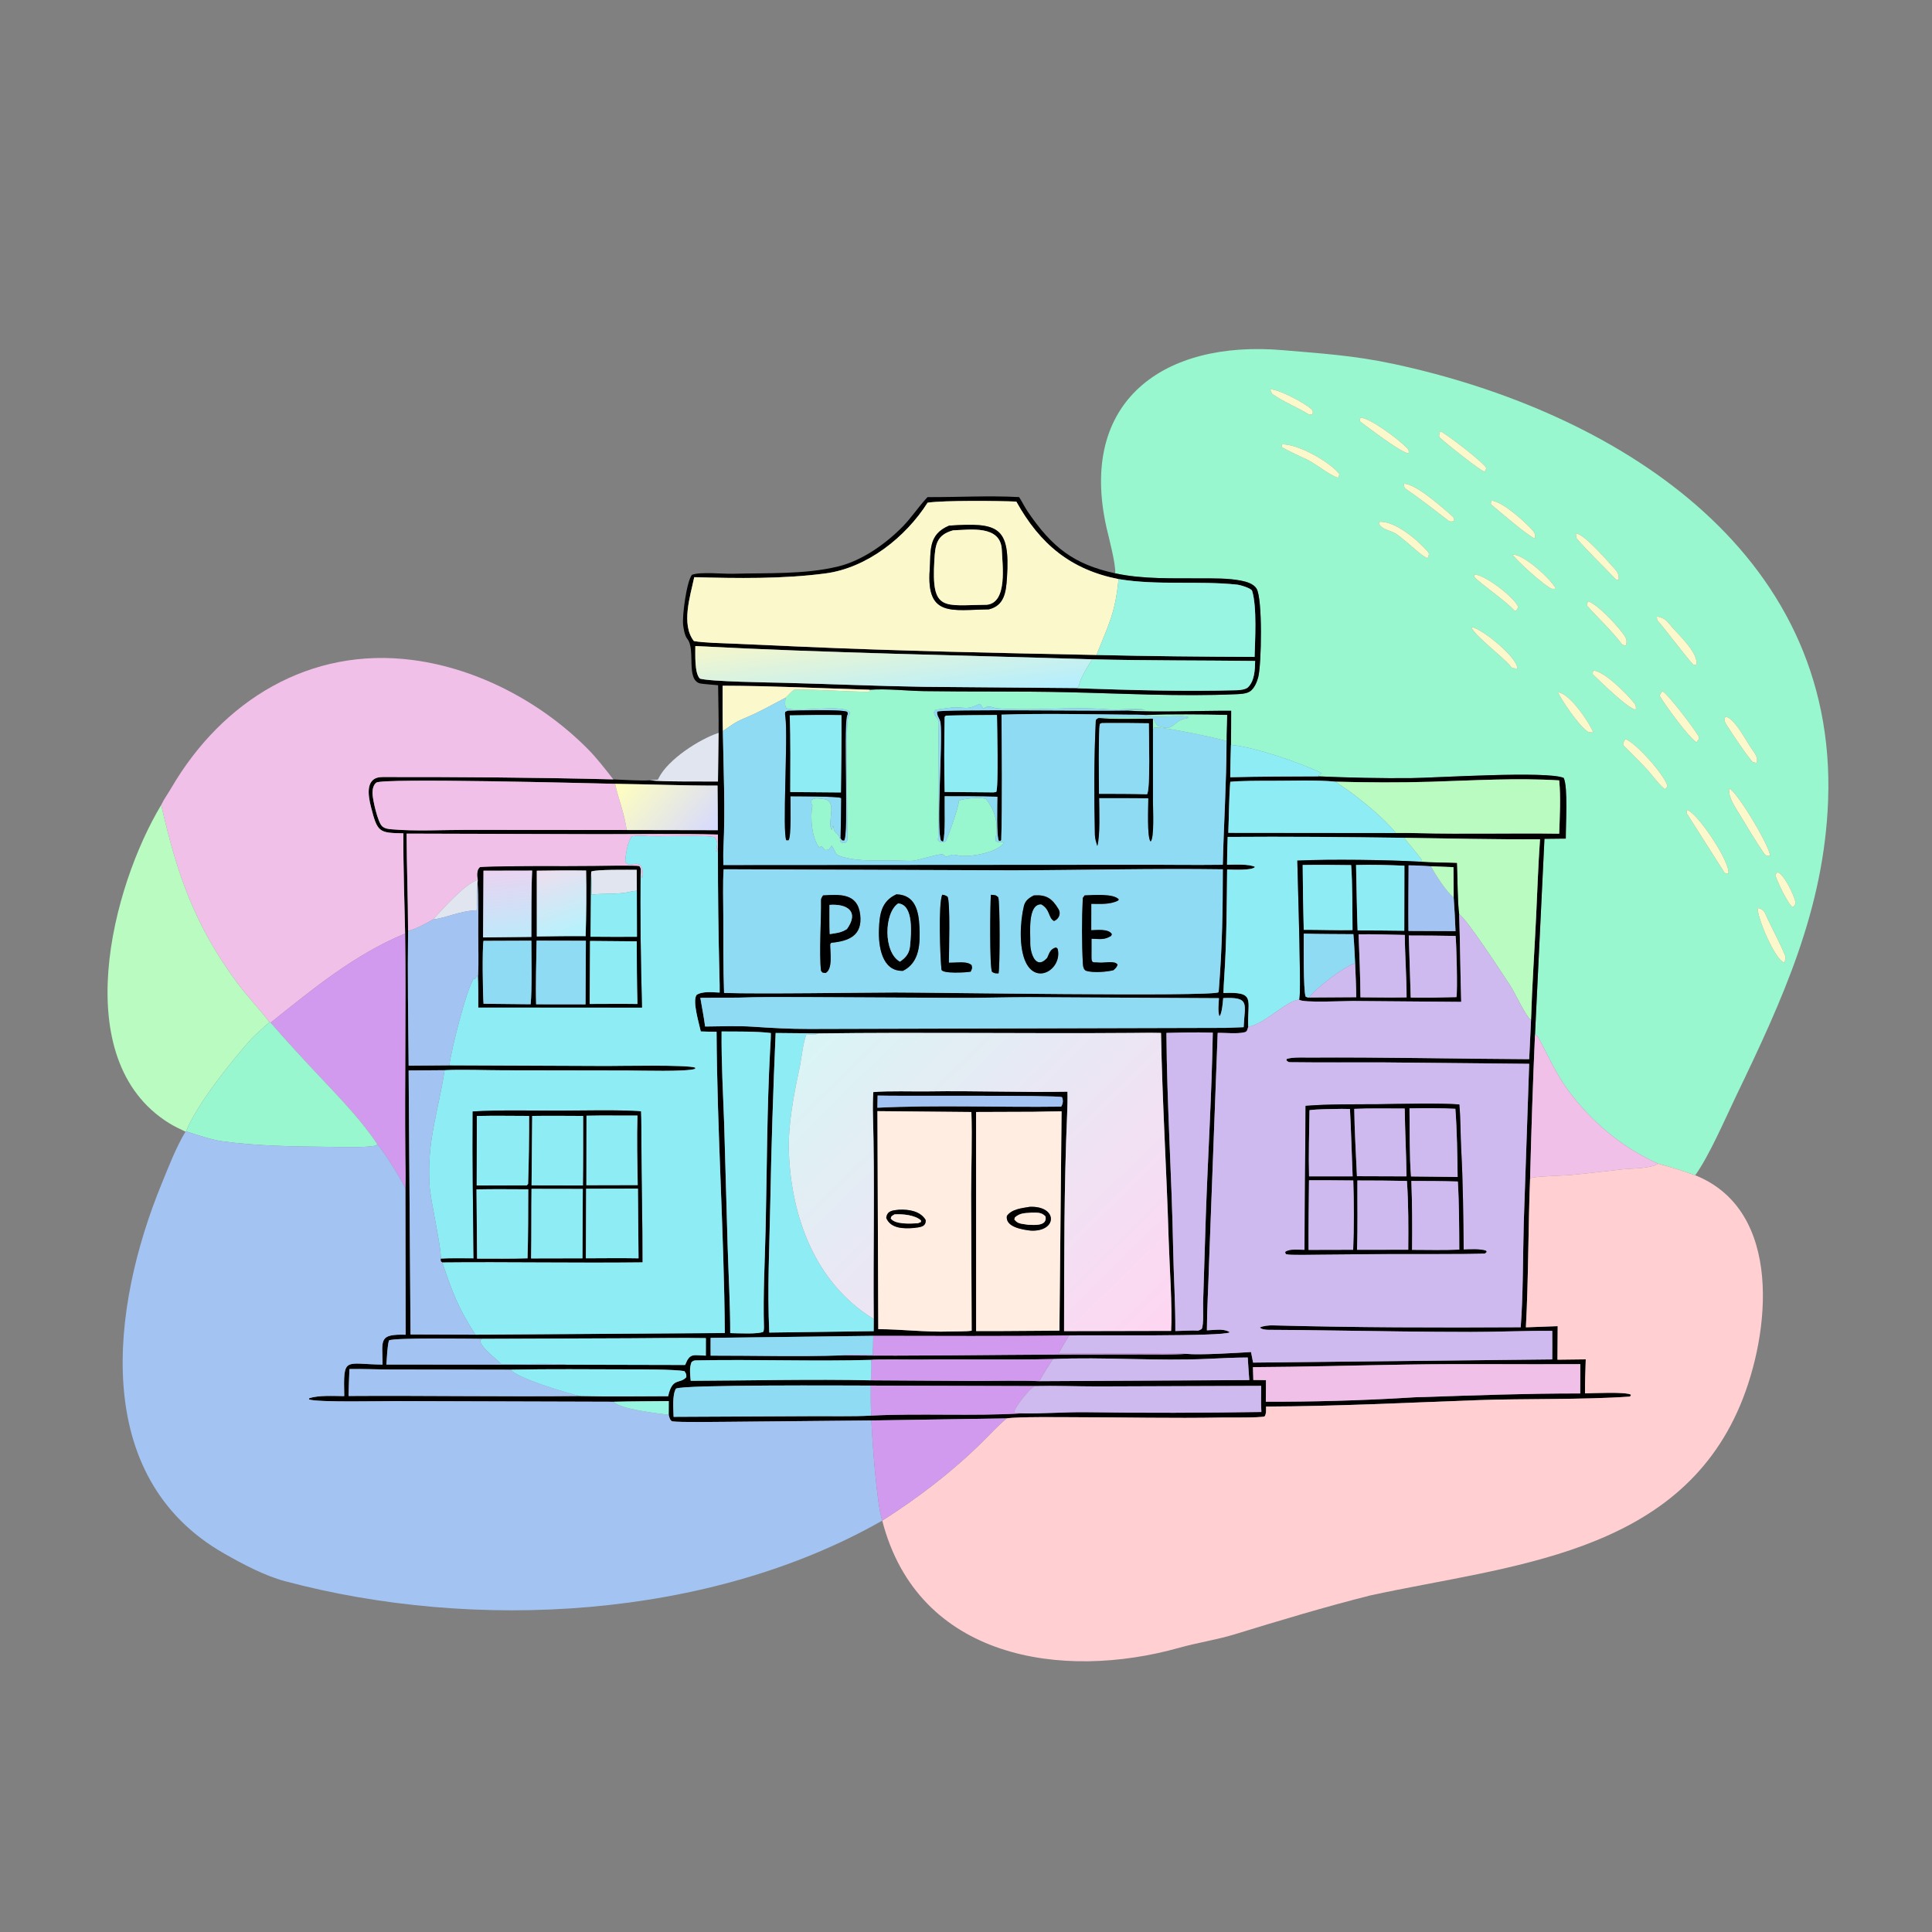 <svg width="1024" height="1024" viewBox="0 0 1024 1024" fill="none" xmlns="http://www.w3.org/2000/svg">
<rect x="0" y="0" width="1024" height="1024" fill="#808080" stroke="none"/>
<path d="M591.076 303.865C591.501 299.127 587.543 284.304 586.47 279.643C571.419 212.521 616.737 180.206 679.754 185.584C700.197 187.328 717.643 188.393 738.674 192.899C854.646 217.748 973.755 290.734 968.94 424.029C966.846 481.979 944.816 529.715 919.955 581.36C914.219 593.299 906.026 612.402 898.509 622.917C891.528 620.49 885.936 618.607 878.806 616.75C859.669 608.187 843.119 594.265 830.81 577.37C824.578 568.815 820.158 558.759 815.15 549.484C814.898 549.017 814.025 548.586 813.586 548.357L818.589 444.595L829.905 444.474C829.843 437.571 831.152 417.103 828.784 412.305C819.931 408.473 760.75 412.28 747.999 412.41C732.482 412.568 714.932 412.19 698.836 411.486C699.325 410.092 698.917 410.735 700.676 409.849C689.497 404.312 664.63 395.84 652.427 394.795C652.536 388.786 652.52 382.739 652.54 376.726C635.727 376.607 612.619 377.716 596.36 376.573C598.913 376.169 604.427 376.203 607.238 376.147C601.397 375.254 593.068 376.421 586.786 375.922C567.503 374.388 547.981 376.872 528.838 375.465C526.214 375.272 524.483 373.645 522.069 375.075L521.578 375.371L520.686 374.991C519.95 373.658 520.305 373.99 519.22 373.049C512.595 376.225 512.698 375.013 505.683 374.859C505.385 374.853 495.939 376.129 495.872 376.163C494.835 377.771 495.02 376.927 495.215 378.764C495.927 379.683 497.577 381.568 497.557 382.75C497.211 402.916 497.922 423.198 497.301 443.32C497.239 445.339 496.457 445.007 498.364 446.327C500.513 446.508 499.621 446.784 501.239 445.91C503.144 441.829 507.911 428.431 508.271 424.362C510.732 423.171 520.347 422.383 522.663 423.546C526.461 428.416 528.609 434.062 528.215 440.299C528.084 442.374 527.595 443.598 527.761 445.807C529.173 446.738 529.448 446.313 531.626 446.139L531.898 446.739C529.02 451.914 513.013 454.717 507.524 453.345C504.373 452.557 504.44 453.287 501.419 454.09C501.043 453.775 499.796 452.683 499.379 452.721C494.762 453.149 488.274 455.603 483.864 456.229C482.618 456.406 476.198 456.099 474.595 456.053C464.847 455.772 456.425 456.851 446.872 454.238C442.221 452.965 443.549 452.498 440.809 448.144C439.38 450.281 439.509 450.716 436.957 450.455C436.299 449.231 436.373 449.289 435.281 448.442L434.314 449.239C430.271 444.583 429.293 432.856 430.615 427.001C427.966 422.159 434.082 423.07 436.963 423.597C444.063 424.896 438.164 435.78 440.796 439.913L441.651 437.351C441.682 438.761 441.799 438.986 442.167 440.371L442.762 441.011C445.028 443.483 444.833 442.855 445.55 446.263C446.506 446.9 446.747 446.97 447.878 446.68C449.513 446.262 449.139 443.945 449.154 442.522C449.24 434.352 447.967 382.925 449.668 379.938C450.178 379.043 450.37 378.648 450.414 377.561C447.544 372.827 421.762 377.938 416.714 375.257C415.732 373.482 416.203 372.129 416.327 369.817C417.407 368.974 420.18 365.55 421.213 365.539C434.266 365.39 447.618 366.563 460.662 366.674L461.022 365.581C469.998 364.915 480.681 366.172 489.848 366.315C515.138 366.708 540.424 366.304 565.721 366.884C595.319 367.563 625.219 369.244 654.802 367.967C657.09 367.868 660.436 367.77 662.389 366.531C664.735 365.045 666.175 361.585 666.865 359.029C668.647 352.429 669.269 317.106 665.977 311.938C664.289 309.287 660.422 308.246 657.531 307.701C650.738 306.421 643.605 306.584 636.714 306.534C621.787 306.425 605.705 307.084 591.076 303.865ZM673.221 206.313C673.444 206.871 673.754 207.646 674.15 208.637C679.889 212.863 687.529 215.816 693.731 219.652C694.208 219.947 695.353 219.613 695.704 219.53C695.772 218.053 696.128 217.883 695.062 216.9C691.299 213.429 677.833 206.348 673.221 206.313ZM721.054 221.364C720.873 222.17 720.393 223.058 721.069 223.556C725.561 226.865 742.594 239.942 746.643 240.357C746.712 238.655 746.829 238.482 745.198 236.881C740.972 232.735 726.378 221.594 721.054 221.364ZM763.343 228.548C763.017 229.723 762.326 231.137 763.139 231.922C766.186 234.864 784.31 249.316 786.905 250.055L787.853 248.184C786.64 245.309 766.514 229.864 763.343 228.548ZM679.426 235.49L679.287 236.911C679.986 237.555 689.909 242.34 691.393 242.931C696.473 244.952 704.797 252.092 709.191 253.208C709.466 252.517 710.15 251.52 709.67 250.943C704.22 244.401 687.83 235.277 679.426 235.49ZM744.056 256.342C744.248 258.121 744.093 258.489 745.726 259.588C753.301 264.689 760.354 270.392 767.613 275.898C768.662 276.693 769.509 276.356 770.737 276.245C770.722 274.541 770.6 274.291 768.898 272.821C763.793 268.414 750.489 256.51 744.056 256.342ZM790.518 265.329C790.274 266.404 789.872 266.985 790.481 267.493C794.154 270.557 809.824 284.093 813.558 285.477C814 282.638 812.908 281.672 810.938 279.632C806.851 275.4 796.319 265.916 790.518 265.329ZM730.885 276.602C730.803 279.799 735.3 280.792 738.249 282.049C743.065 284.102 752.736 294.625 756.678 295.838C757.07 294.79 757.799 293.607 756.926 292.585C751.663 286.42 739.525 276.043 731.187 276.585L730.885 276.602ZM835.252 282.726C835.278 283.253 835.332 284.965 835.746 285.45C842.039 292.817 849.404 299.648 856.074 306.729C856.688 307.381 857.267 307.402 857.922 307.445C858.09 304.777 857.616 303.518 855.791 301.505C852.516 297.89 839.737 282.986 835.252 282.726ZM801.635 293.934C803.582 296.855 818.311 310.4 822.494 312.071C822.681 312.146 824.444 312.05 824.646 312.039C822.104 306.991 807.559 293.645 801.635 293.934ZM781.429 304.47L781.302 305.719C784.393 309.128 798.697 319.011 802.7 323.646C802.98 323.676 803.26 323.705 803.54 323.735L804.754 321.824C803.282 317.261 787.483 304.72 781.429 304.47ZM841.72 318.71C841.556 319.127 840.765 320.575 841.121 320.974C847.29 327.893 854.162 334.168 859.837 341.649C860.437 341.853 861.037 342.057 861.637 342.26C862.822 339.461 861.679 337.693 859.844 335.308C856.445 330.89 846.824 320.3 841.72 318.71ZM878.177 326.794C878.231 327.411 878.285 328.028 878.339 328.644C882.204 332.942 894.306 349.136 897.516 352.28L899.026 352.492C900.72 346.095 888.626 335.595 884.705 330.61C883.005 328.448 880.954 327.082 878.177 326.794ZM780.003 332.408C780.412 336.098 797.77 349.086 800.729 353.274C801.48 354.336 803.056 354.299 804.236 354.329C804.454 348.729 785.702 333.221 780.003 332.408ZM844.523 355.357C844.371 355.979 843.877 357.076 844.355 357.533C847.962 360.98 863.075 375.882 867.03 376.134C867.235 374.086 866.921 373.506 865.39 371.716C861.426 367.08 850.639 356.07 844.523 355.357ZM881.096 366.291C880.778 366.769 879.452 368.454 879.707 368.886C882.56 373.717 894.942 390.734 899.157 393.467C900.419 391.677 900.439 392.231 900.401 390.443C898.04 386.228 884.411 368.326 881.096 366.291ZM825.751 366.91C827.4 370.793 837.184 385.194 841.553 387.776C842.307 388.221 843.591 388.199 844.483 388.173C842.298 382.843 832.09 367.533 825.751 366.91ZM914.505 379.779C914.163 380.992 913.553 381.879 915.098 384.218C919.321 390.614 923.929 397.899 928.861 403.83C928.95 403.936 930.956 404.385 931.065 404.405C931.877 401.659 930.306 399.494 928.639 397.197C925.482 392.847 919.614 380.817 914.505 379.779ZM861.509 391.718C860.498 393.488 860.241 393.264 860.355 394.936C864.705 399.365 869.092 403.583 873.298 408.164C875.392 410.443 880.27 417.113 882.565 418.243C882.99 417.718 883.951 416.917 883.721 416.253C881.515 409.874 866.963 393.657 861.509 391.718ZM916.512 417.856C915.939 422.656 919.57 427.541 921.997 431.589C926.125 438.474 930.299 445.425 934.799 452.068C935.828 453.555 936.423 453.753 938.161 453.59C938.035 448.496 920.819 419.821 916.512 417.856ZM894.08 429.276C894.076 429.925 894.073 430.574 894.07 431.224C899.53 439.613 908.943 454.683 914.003 462.501C914.982 463.092 914.915 463.043 916.067 462.984C917.405 457.36 899.586 430.467 894.08 429.276ZM942.037 462.24L940.939 463.745C941.674 466.604 947.944 480.006 950.33 480.871C950.974 479.97 951.891 479.182 951.613 477.997C950.727 474.217 945.642 463.321 942.037 462.24ZM931.619 481.231C931.215 486.124 940.949 509.242 945.791 510.179C946.06 509.312 946.59 507.611 946.249 506.761C943.556 500.038 939.971 493.63 936.909 487.053C935.466 483.954 935.119 481.886 931.619 481.231Z" fill="#99F7D0"/>
<path d="M695.706 219.529C695.355 219.612 694.21 219.946 693.733 219.651C687.531 215.815 679.891 212.862 674.152 208.636C673.756 207.645 673.446 206.871 673.223 206.312C677.835 206.348 691.301 213.428 695.064 216.899C696.13 217.882 695.774 218.052 695.706 219.529Z" fill="#FBF8CC"/>
<path d="M746.643 240.356C742.594 239.941 725.561 226.864 721.069 223.555C720.393 223.057 720.873 222.169 721.054 221.363C726.378 221.593 740.972 232.734 745.198 236.88C746.829 238.481 746.712 238.654 746.643 240.356Z" fill="#FBF8CC"/>
<path d="M786.905 250.054C784.31 249.315 766.186 234.863 763.139 231.921C762.326 231.136 763.017 229.722 763.343 228.547C766.514 229.863 786.64 245.308 787.853 248.183L786.905 250.054Z" fill="#FBF8CC"/>
<path d="M709.189 253.21C704.795 252.094 696.471 244.954 691.391 242.933C689.907 242.342 679.984 237.557 679.285 236.913L679.424 235.492C687.828 235.279 704.218 244.403 709.668 250.945C710.148 251.522 709.464 252.519 709.189 253.21Z" fill="#FBF8CC"/>
<path d="M770.736 276.247C769.508 276.358 768.661 276.695 767.612 275.9C760.353 270.394 753.3 264.691 745.725 259.59C744.092 258.491 744.247 258.123 744.055 256.344C750.488 256.512 763.792 268.416 768.897 272.823C770.599 274.293 770.721 274.543 770.736 276.247Z" fill="#FBF8CC"/>
<path d="M540.155 263.47C541.727 265.902 543.124 268.818 544.788 271.262C557.609 290.092 569.166 299.141 591.077 303.867C605.706 307.086 621.788 306.427 636.715 306.536C643.606 306.586 650.739 306.423 657.532 307.703C660.423 308.248 664.29 309.289 665.978 311.94C669.27 317.108 668.648 352.431 666.866 359.031C666.176 361.587 664.736 365.047 662.39 366.533C660.437 367.772 657.091 367.87 654.803 367.969C625.22 369.246 595.32 367.565 565.722 366.886C540.425 366.306 515.139 366.71 489.849 366.317C480.682 366.174 469.999 364.917 461.023 365.583C435.954 364.815 407.855 363.493 382.989 363.444C382.994 371.427 382.935 379.509 383.118 387.481C383.474 408.087 384.454 428.7 383.439 449.257C383.288 452.306 383.347 455.423 383.399 458.475L600.25 458.34C616.115 458.256 632.31 458.566 648.106 458.347C648.631 436.47 650.07 414.649 650.097 392.754C650.071 388.299 650.293 383.422 650.407 378.935C637.61 378.699 619.854 378.514 607.187 379.016C604.698 378.731 601.202 378.827 598.659 378.802C576.1 378.584 553.368 378.07 530.821 378.78C530.987 395.682 531.278 427.064 530.684 445.179C530.669 445.626 530.107 445.634 529.527 445.796C528.046 444.212 528.616 425.854 528.625 422.301C519.24 422.048 510.087 422.027 500.708 422.033C500.561 427.386 501.243 441.866 499.857 446.136L498.753 445.578C496.127 439.871 499.708 392.997 498.509 383.225C498.2 380.705 496.416 379.616 496.704 377.177C499.047 375.75 584.669 376.953 596.361 376.575C612.62 377.718 635.728 376.609 652.541 376.728C652.521 382.741 652.537 388.788 652.428 394.797C652.292 400.423 652.063 406.358 652.052 411.962C667.789 411.545 683.109 411.559 698.837 411.488C714.933 412.192 732.483 412.57 748 412.412C760.751 412.282 819.932 408.475 828.785 412.307C831.153 417.105 829.844 437.573 829.906 444.476L818.59 444.597L813.587 548.359C812.446 573.753 811.646 599.176 810.983 624.588C809.951 650.511 810.129 677.885 808.754 703.514L825.608 702.9L825.488 720.664L840.481 720.489C840.316 726.357 840.023 732.69 840.083 738.517C844.094 738.458 861.858 737.552 864.465 739.254C864.159 739.908 864.17 740.192 863.586 740.233C839.597 741.937 807.296 741.246 783.842 742.088C745.405 743.469 708.886 745.359 671.036 745.511C671.013 747.322 671.243 749.345 670.249 750.74C667.197 751.543 651.917 751.243 647.458 751.324C621.662 751.795 595.576 751.182 569.791 751.158C562.714 751.152 539.543 750.823 533.521 751.781L461.859 752.867L386.426 753.583C381.303 753.598 360.244 753.973 356.179 753.328C354.944 752.448 354.864 751.412 354.426 749.911L354.456 742.604C344.719 742.713 335.003 742.697 325.266 742.954L210.159 742.612C202.774 742.586 168.334 743.395 163.766 741.718L163.848 741.136C168.686 739.397 177.083 739.93 182.458 739.969C181.981 718.661 182.507 723.005 202.773 723.272C202.721 710.349 200.364 707.003 215.007 707.433L214.876 630.246C215.075 624.478 214.893 618.16 214.836 612.345C214.451 573.217 215.272 533.898 214.728 494.782C214.383 477.392 213.675 459.005 213.806 441.691C200.999 441.389 200.104 441.452 196.61 427.64C195.117 421.74 193.343 411.853 202.704 411.845C243.419 411.81 284.368 412.049 325.069 413.096C329.882 413.293 339.779 413.916 344.377 413.578C351.229 414.414 372.522 414.143 380.533 414.22L380.869 388.437C380.96 380.22 380.707 371.452 380.613 363.194C379.196 363.029 372.049 362.512 370.99 362.224C363.405 360.153 368.855 344.206 364.288 338.634C362.852 336.883 362.304 333.053 362.082 331.295C361.472 326.478 363.95 307.993 366.763 304.665C370.905 302.957 383.254 304.253 388.579 304.103C406.886 303.588 426.42 304.571 444.304 300.223C456.94 297.15 469.59 288.16 478.552 278.99C483.03 274.398 486.776 268.677 491.21 263.909L491.622 263.473C507.875 263.564 523.658 262.596 540.155 263.47ZM592.852 306.929C567.529 301.978 551.157 288.349 538.679 265.856C529.01 265.416 500.439 265.152 491.644 266.427C479.979 284.8 459.493 300.991 437.614 303.909C415.006 306.924 390.692 306.527 367.96 305.921C365.803 316.124 360.921 330.941 367.767 339.775C373.055 340.725 382.577 340.883 388.352 341.139L424.049 342.72C476.062 345.027 529.056 346.101 581.131 347.154C609.195 347.813 636.906 348.073 664.962 348.179C665.176 339.606 666.304 321.836 663.665 313.202C663.232 311.785 657.426 310.055 655.721 309.875C634.964 307.684 613.505 310.392 592.852 306.929ZM578.912 349.448C508.015 347.221 439.504 346.152 368.535 342.417C368.574 346.845 368.008 356.731 370.948 359.678C376.508 361.311 407.949 361.725 414.906 361.897C439.583 362.509 464.886 363.638 489.526 364.033L570.649 364.705C570.859 364.738 571.07 364.77 571.28 364.803C599.402 365.768 627.655 366.631 655.785 365.833C657.479 365.785 660.404 365.361 661.515 364.244C664.993 360.748 665.144 354.92 665.256 350.316C636.172 349.977 608.193 350.174 578.912 349.448ZM707.966 414.309C697.665 413.266 683.652 413.9 673.091 413.839C668.058 413.81 656.732 413.845 652.071 414.383C651.352 423.424 651.405 432.373 651.024 441.422L739.921 441.514C743.595 441.465 747.461 441.494 751.144 441.586C776.183 442.214 801.402 441.497 826.408 441.879C826.701 432.785 827.288 422.621 826.41 413.623C804.011 412.227 780.929 413.663 758.495 414.346C741.372 414.867 725.045 414.749 707.966 414.309ZM326.006 415.44C311.309 415.112 202.878 412.311 199.456 414.804C197.803 416.008 197.399 418.608 197.428 420.489C197.477 423.577 200.185 435.91 202.569 437.947C204.06 439.221 205.679 439.375 207.565 439.545C219.995 440.665 234.751 439.843 247.39 439.854L332.156 439.926L380.469 440.019C380.507 432.196 380.366 424.222 380.307 416.386C362.07 416.405 344.185 415.678 326.006 415.44ZM744.251 444.053C712.947 443.636 682.039 443.335 650.702 443.583C650.553 448.491 650.363 453.434 650.357 458.341C654.152 458.296 662.05 457.839 665.168 459.481C663.947 461.486 653.152 460.909 650.405 460.871C650.19 479.817 650.16 498.761 648.89 517.672C648.696 520.554 648.541 523.436 648.444 526.323C665.842 525.555 661.033 529.765 661.583 544.169C661.212 545.443 661.134 546.755 659.754 547.1C655.711 548.112 649.597 547.334 645.398 547.461L640.797 670.118C640.487 681.306 639.715 694.113 639.679 705.098L645.331 704.777C647.292 704.664 650.207 704.933 651.799 706.138C648.885 708.518 577.27 707.518 566.651 707.813C532.002 708.312 497.473 708.035 462.841 708.021L376.637 709.1C376.638 712.2 376.591 715.433 376.657 718.52C398.471 718.478 424.858 719.158 446.243 718.384C484.619 718.796 523.422 718.096 561.843 717.943L604.688 717.875C611.967 717.864 621.616 718.083 628.726 717.578C635.757 718.309 655.417 717.068 663.073 716.613L664.165 722.213L822.73 720.519C822.791 715.476 822.749 710.43 822.726 705.386C808.572 705.272 794.013 705.972 779.775 705.951C755.272 705.943 730.765 705.54 706.262 705.188C694.959 705.026 683.571 704.857 672.259 704.834C670.958 704.831 668.637 704.613 667.764 703.61C669.309 702.738 672.664 702.426 674.517 702.475C718.386 703.643 762.128 703.732 806.009 703.475C807.297 687.206 807.163 665.223 807.617 648.513L810.5 563.845L733.124 563.093C716.988 563.057 700.717 563.2 684.574 562.995C682.699 562.971 683.195 563.05 681.853 562.067L681.936 561.307C684.963 560.207 690.515 560.552 693.799 560.531C732.712 560.272 771.601 561.201 810.505 561.387L811.481 540.691C812.031 522.359 813.33 503.892 814.193 485.563C814.832 472.001 815.287 458.348 816.246 444.813C792.671 444.996 767.845 444.376 744.251 444.053ZM380.515 449.554L380.514 442.33C360.201 441.789 338.843 442.117 318.479 442.131L215.507 441.836C215.56 458.954 216.239 476.198 216.287 493.438C215.986 516.966 216.35 541.278 216.59 564.823L238.149 564.657L321.572 564.989C328.461 564.995 364.429 564.251 368.496 565.885L368.427 566.513C363.92 568.143 339.647 567.406 332.981 567.385L266.936 567.276C257.552 567.268 244.727 566.769 235.656 567.229L216.579 567.373L217.588 707.289L251.977 707.406L384.173 706.532C383.774 653.009 380.098 599.922 379.798 546.855C377.005 546.887 374.226 546.776 371.435 546.686C370.498 542.343 366.895 530.673 369.194 527.338C372.304 525.255 377.517 525.961 381.432 526.078C381.488 523.413 381.408 520.752 381.342 518.088C380.776 495.247 380.47 472.403 380.515 449.554ZM433.873 547.728L411.104 547.508C409.782 577.917 408.823 607.737 408.256 638.158C407.824 661.374 406.638 682.908 407.735 706.288L463.081 705.535L463.099 699.07C462.774 663.107 463.709 627.133 462.697 591.151C462.584 587.107 462.64 582.877 462.854 578.842C470.992 578.09 483.821 578.591 492.235 578.456C516.619 578.066 541.419 579.065 565.78 578.623C565.879 582.491 565.764 586.773 565.597 590.663C563.949 628.986 564.039 667.174 563.978 705.526L620.714 705.404C621.449 693.228 619.798 669.764 619.418 656.975C618.33 620.312 616.029 584.205 615.363 547.471C610.117 547.331 604.599 547.435 599.333 547.476C544.223 547.898 488.971 547.012 433.873 547.728ZM255.423 709.603C248.982 709.587 208.917 708.932 206.194 710.446C205.288 713.105 205.036 720.158 204.803 723.241L300.264 723.318L363.137 723.468C365.671 716.975 367.383 718.312 374.112 718.525L374.136 709.228C361.178 708.966 346.835 709.29 333.775 709.313L255.423 709.603ZM558.072 720.314C534.414 720.879 510.252 720.291 486.561 720.608C483.301 720.651 463.609 720.342 461.632 720.769C431.084 721.655 400.318 720.41 369.747 721.026C368.037 721.061 367.739 720.971 366.525 721.955C365.267 725.119 365.805 728.464 366.089 731.86C397.017 731.738 430.749 730.931 461.549 731.606L517.235 731.948C527.785 731.953 540.545 731.595 550.854 732.055L662.156 731.467C661.834 727.485 661.589 723.497 661.332 719.51C654.708 719.529 647.373 719.873 640.705 720.194C613.512 721.505 585.14 719.127 558.072 720.314ZM270.768 725.968L206.666 725.858C199.731 725.846 191.957 725.489 185.209 725.635C185.048 730.336 184.808 735.219 184.725 739.903C225.54 739.64 266.551 740.349 307.299 739.932C322.634 740.313 338.744 740.055 354.138 740.026C356.388 729.727 360.361 733.837 363.763 729.913C363.851 728.248 363.638 728.177 362.802 726.75C357.306 725.711 339.13 725.816 332.897 725.808C312.321 725.783 291.319 725.528 270.768 725.968ZM461.521 734.391C450.064 734.378 361.511 733.821 358.257 736.018C356.223 739.431 356.932 746.773 357.018 750.956L428.669 750.617C438.766 750.523 451.98 750.867 461.751 750.306C487.449 748.997 516.012 750.69 541.558 749.11C552.743 749.353 564.703 748.34 576.006 748.507C606.999 748.965 637.569 748.861 668.555 748.386C668.291 744.03 668.444 738.947 668.471 734.533L582.053 734.837C571.05 734.845 559.339 734.373 548.488 734.641L461.521 734.391ZM502.731 379.259C501.008 379.397 501.572 379.008 500.691 380.013C500.435 392.151 500.384 407.59 500.69 419.757L526.626 419.985L528.043 419.754C529.308 416.95 528.481 384.627 528.415 378.957C519.913 379.042 511.214 379.034 502.731 379.259ZM383.543 460.732C383.053 467.5 383.348 478.296 383.365 485.374C383.398 498.781 383.286 512.922 383.77 526.283C403.501 526.897 456.444 526.081 474.323 526.039C491.496 525.998 641.165 528.358 645.824 525.954C645.939 525.21 646.052 524.743 646.052 523.991C647.796 501.601 648.099 483.047 648.129 460.758C611.03 460.243 573.605 461.201 536.503 461.296L383.543 460.732ZM391.236 528.773C384.578 528.858 377.799 528.748 371.197 528.869C371.922 533.33 373.209 539.71 373.72 544.075C381.906 544.003 391.047 543.641 399.143 544.183C409.368 544.868 418.578 545.373 428.864 545.369L649.626 544.797L659.163 544.435C659.729 531.922 662.76 528.362 648.337 529.013C648.003 532.145 647.863 535.519 646.655 538.388L646.198 538.422C645.449 535.043 645.906 532.521 646.072 529.056L544.603 528.524C532.264 528.55 519.814 528.954 507.553 528.888L425.882 528.484C414.641 528.52 402.398 528.331 391.236 528.773ZM382.469 546.718C382.293 562.984 383.243 579.527 383.829 595.812L385.679 660.888C386.143 676.062 387.043 691.428 387.038 706.581C390.729 706.639 402.357 707.279 404.655 705.798C404.846 704.761 404.894 704.675 404.917 703.626C404.395 685.94 405.413 668.462 405.811 650.78C406.518 619.397 406.499 587.975 408.17 556.621C408.333 553.574 408.574 550.589 408.564 547.534C401.463 546.598 389.877 546.759 382.469 546.718ZM628.089 547.248L618.232 547.472C618.479 585.298 621.087 623.794 621.788 661.68C622.057 676.206 623.032 690.876 622.955 705.468L632.13 705.193C634.916 705.182 634.892 705.624 636.914 704.407C638.151 702.078 637.558 693.49 637.679 690.191L639.09 645.124C640.219 612.221 642.246 580.401 642.805 547.336C637.75 547.207 633.164 547.16 628.089 547.248ZM465.152 580.677L465.038 587.12C496.192 585.591 530.72 586.982 562.448 586.538C563.393 585.069 563.641 583.139 562.879 581.516C560.277 580.342 475.916 581.034 465.152 580.677ZM465.051 588.927L465.503 704.475C478.016 704.533 490.679 706.148 503.319 705.731C506.486 705.626 512.097 705.773 515.007 705.304L514.716 632.883C514.762 619.101 515.326 602.97 514.859 589.386L465.051 588.927ZM547.735 589.271L517.346 589.38L517.367 705.51L530.876 705.491L561.52 705.283L562.663 589.019C557.706 589.098 552.685 589.134 547.735 589.271ZM745.141 723.256C718.136 723.688 691.059 724.477 664.08 724.616L664.288 731.425L670.993 731.501L670.918 742.946C695.646 742.991 720.347 742.34 745.031 740.871C748.102 740.688 751.173 740.474 754.251 740.476C781.704 739.531 810.123 738.531 837.564 738.561L837.597 723.01C806.95 723.261 775.609 722.735 745.141 723.256Z" fill="black"/>
<path d="M538.679 265.855C551.157 288.348 567.529 301.977 592.852 306.928C591.171 324.685 587.633 331.063 581.131 347.153C529.056 346.1 476.062 345.026 424.049 342.719L388.352 341.138C382.577 340.882 373.055 340.724 367.767 339.774C360.921 330.94 365.803 316.123 367.96 305.92C390.692 306.526 415.006 306.923 437.614 303.908C459.493 300.99 479.979 284.799 491.644 266.426C500.439 265.151 529.01 265.415 538.679 265.855ZM503.039 278.599C491.687 283.365 493.469 292.211 492.759 302.127C490.954 327.335 504.734 323.216 524.06 322.983C532.416 320.964 533.224 313.706 533.711 306.227C535.498 278.823 528.903 276.895 503.039 278.599Z" fill="#FBF8CC"/>
<path d="M813.558 285.476C809.824 284.092 794.154 270.556 790.481 267.492C789.872 266.984 790.274 266.403 790.518 265.328C796.319 265.915 806.851 275.399 810.938 279.631C812.908 281.671 814 282.637 813.558 285.476Z" fill="#FBF8CC"/>
<path d="M756.677 295.84C752.735 294.627 743.064 284.104 738.248 282.051C735.299 280.794 730.802 279.801 730.884 276.604L731.186 276.587C739.524 276.045 751.662 286.422 756.925 292.587C757.798 293.609 757.069 294.792 756.677 295.84Z" fill="#FBF8CC"/>
<path d="M524.057 322.982C504.731 323.215 490.951 327.334 492.756 302.126C493.466 292.21 491.684 283.364 503.036 278.598C528.9 276.894 535.495 278.822 533.708 306.226C533.221 313.705 532.413 320.963 524.057 322.982ZM505.115 281.095C496.327 283.578 495.714 288.709 495.225 296.926C493.59 324.403 499.874 320.762 523.123 320.532C534.095 319.313 531.298 299.482 530.986 291.51C530.459 278.064 513.962 280.807 505.115 281.095Z" fill="black"/>
<path d="M523.126 320.533C499.877 320.763 493.593 324.404 495.228 296.927C495.717 288.71 496.33 283.579 505.118 281.096C513.965 280.808 530.462 278.065 530.989 291.511C531.301 299.483 534.098 319.314 523.126 320.533Z" fill="#FBF8CC"/>
<path d="M857.924 307.446C857.269 307.403 856.69 307.382 856.076 306.73C849.406 299.649 842.041 292.818 835.748 285.451C835.334 284.966 835.28 283.254 835.254 282.727C839.739 282.987 852.518 297.891 855.793 301.506C857.618 303.519 858.092 304.778 857.924 307.446Z" fill="#FBF8CC"/>
<path d="M824.648 312.039C824.446 312.05 822.683 312.146 822.496 312.071C818.313 310.4 803.584 296.855 801.637 293.934C807.561 293.645 822.106 306.991 824.648 312.039Z" fill="#FBF8CC"/>
<path d="M803.539 323.734C803.259 323.704 802.979 323.675 802.699 323.645C798.696 319.01 784.392 309.127 781.301 305.718L781.428 304.469C787.482 304.719 803.281 317.26 804.753 321.823L803.539 323.734Z" fill="#FBF8CC"/>
<path d="M592.85 306.926C613.503 310.389 634.962 307.681 655.719 309.872C657.424 310.052 663.23 311.782 663.663 313.199C666.302 321.833 665.174 339.603 664.96 348.176C636.904 348.07 609.193 347.81 581.129 347.151C587.631 331.061 591.169 324.683 592.85 306.926Z" fill="#98F5E1"/>
<path d="M861.638 342.261C861.038 342.058 860.438 341.854 859.838 341.65C854.163 334.169 847.291 327.894 841.122 320.975C840.766 320.576 841.557 319.128 841.721 318.711C846.825 320.301 856.446 330.891 859.845 335.309C861.68 337.694 862.823 339.462 861.638 342.261Z" fill="#FBF8CC"/>
<path d="M899.025 352.491L897.515 352.279C894.305 349.135 882.203 332.941 878.338 328.643C878.284 328.027 878.23 327.41 878.176 326.793C880.953 327.081 883.004 328.447 884.704 330.609C888.625 335.594 900.719 346.094 899.025 352.491Z" fill="#FBF8CC"/>
<path d="M804.237 354.327C803.057 354.297 801.481 354.334 800.73 353.272C797.771 349.084 780.413 336.096 780.004 332.406C785.703 333.219 804.455 348.727 804.237 354.327Z" fill="#FBF8CC"/>
<path d="M368.536 342.414C439.505 346.149 508.016 347.218 578.913 349.445C576.627 353.058 574.693 356.162 572.914 360.07C572.008 362.062 572.132 363.949 570.65 364.702L489.527 364.03C464.887 363.635 439.584 362.506 414.907 361.894C407.95 361.722 376.509 361.308 370.949 359.675C368.009 356.728 368.575 346.842 368.536 342.414Z" fill="url(#paint0_linear_2261_4872)"/>
<path d="M325.068 413.096C284.367 412.049 243.418 411.81 202.703 411.845C193.342 411.853 195.116 421.74 196.609 427.64C200.103 441.452 200.998 441.389 213.805 441.691C213.674 459.005 214.382 477.392 214.727 494.782C187.825 505.907 165.823 524.168 143.415 542.038L142.817 541.787C137.694 535.023 131.246 528.373 125.862 521.131C103.24 490.7 93.673 463.045 85.449 426.633C86.951 423.463 88.998 420.703 90.733 417.729C117.791 371.373 164.213 342.621 218.897 349.841C253.302 354.383 286.738 372.112 311.217 396.646C316.362 401.803 320.585 407.363 325.068 413.096Z" fill="#F1C0E8"/>
<path d="M578.911 349.445C608.192 350.171 636.171 349.974 665.255 350.313C665.143 354.917 664.992 360.745 661.514 364.241C660.403 365.358 657.478 365.782 655.784 365.83C627.654 366.628 599.401 365.765 571.279 364.8C571.069 364.767 570.858 364.735 570.648 364.702C572.13 363.949 572.006 362.062 572.912 360.07C574.691 356.162 576.625 353.058 578.911 349.445Z" fill="#98F5E1"/>
<path d="M867.031 376.132C863.076 375.88 847.963 360.978 844.356 357.531C843.878 357.074 844.372 355.977 844.524 355.355C850.64 356.068 861.427 367.078 865.391 371.714C866.922 373.504 867.236 374.084 867.031 376.132Z" fill="#FBF8CC"/>
<path d="M382.99 363.441C407.856 363.49 435.955 364.812 461.024 365.58L460.664 366.673C447.62 366.562 434.268 365.389 421.215 365.538C420.182 365.549 417.409 368.973 416.329 369.816C409.353 373.444 402.045 377.645 394.763 380.614C388.958 382.981 387.785 384.454 383.119 387.478C382.936 379.506 382.995 371.424 382.99 363.441Z" fill="#FBF8CC"/>
<path d="M899.158 393.465C894.943 390.732 882.561 373.715 879.708 368.884C879.453 368.452 880.779 366.767 881.097 366.289C884.412 368.324 898.041 386.226 900.402 390.441C900.44 392.229 900.42 391.675 899.158 393.465Z" fill="#FBF8CC"/>
<path d="M844.482 388.173C843.59 388.199 842.306 388.221 841.552 387.776C837.183 385.194 827.399 370.793 825.75 366.91C832.089 367.533 842.297 382.843 844.482 388.173Z" fill="#FBF8CC"/>
<path d="M383.117 387.478C387.783 384.454 388.956 382.981 394.761 380.614C402.043 377.645 409.351 373.444 416.327 369.816C416.203 372.128 415.732 373.481 416.714 375.256C421.762 377.937 447.544 372.826 450.414 377.56C450.37 378.647 450.178 379.042 449.668 379.937C447.967 382.924 449.24 434.351 449.154 442.521C449.139 443.944 449.513 446.261 447.878 446.679C446.747 446.969 446.506 446.899 445.55 446.262C444.833 442.854 445.028 443.482 442.762 441.01L442.167 440.37C441.799 438.985 441.682 438.76 441.651 437.35L440.796 439.912C438.164 435.779 444.063 424.895 436.963 423.596C434.082 423.069 427.966 422.158 430.615 427C429.293 432.855 430.271 444.582 434.314 449.238L435.281 448.441C436.373 449.288 436.299 449.23 436.957 450.454C439.509 450.715 439.38 450.28 440.809 448.143C443.549 452.497 442.221 452.964 446.872 454.237C456.425 456.85 464.847 455.771 474.595 456.052C476.198 456.098 482.618 456.405 483.864 456.228C488.274 455.602 494.762 453.148 499.379 452.72C499.796 452.682 501.043 453.774 501.419 454.089C504.44 453.286 504.373 452.556 507.524 453.344C513.013 454.716 529.02 451.913 531.898 446.738L531.626 446.138C529.448 446.312 529.173 446.737 527.761 445.806C527.595 443.597 528.084 442.373 528.215 440.298C528.609 434.061 526.461 428.415 522.663 423.545C520.347 422.382 510.732 423.17 508.271 424.361C507.911 428.43 503.144 441.828 501.239 445.909C499.621 446.783 500.513 446.507 498.364 446.326C496.457 445.006 497.239 445.338 497.301 443.319C497.922 423.197 497.211 402.915 497.557 382.749C497.577 381.567 495.927 379.682 495.215 378.763C495.02 376.926 494.835 377.77 495.872 376.162C495.939 376.128 505.385 374.852 505.683 374.858C512.698 375.012 512.595 376.224 519.22 373.048C520.305 373.989 519.95 373.657 520.686 374.99L521.578 375.37L522.069 375.074C524.483 373.644 526.214 375.271 528.838 375.464C547.981 376.871 567.503 374.387 586.786 375.921C593.068 376.42 601.397 375.253 607.238 376.146C604.427 376.202 598.913 376.168 596.36 376.572C584.668 376.95 499.046 375.747 496.703 377.174C496.415 379.613 498.199 380.702 498.508 383.222C499.707 392.994 496.126 439.868 498.752 445.575L499.856 446.133C501.242 441.863 500.56 427.383 500.707 422.03C510.086 422.024 519.239 422.045 528.624 422.298C528.615 425.851 528.045 444.209 529.526 445.793C530.106 445.631 530.668 445.623 530.683 445.176C531.277 427.061 530.986 395.679 530.82 378.777C553.367 378.067 576.099 378.581 598.658 378.799C601.201 378.824 604.697 378.728 607.186 379.013C612.822 381.121 626.491 378.403 630.126 380.204C628.59 381.103 629.187 380.592 627.926 380.914C621.4 382.582 622.224 388.152 613.627 384.664C612.746 384.307 611.886 382.137 611.482 381.168C609.736 379.648 586.112 380.239 582.38 380.556C581.692 380.912 580.84 381.133 580.79 382.151C579.812 402.067 579.876 422.6 580.311 442.555C580.353 444.511 581.094 446.774 581.612 448.412C583.178 442.682 582.618 429.632 582.563 423.014C591.171 423.032 600.055 422.94 608.638 423.132C608.628 427.384 607.866 443.817 609.821 446.003C611.888 444.484 611.095 428.582 611.089 424.851L611.074 387.096L611.778 385.619C615.489 384.876 644.966 391.096 650.096 392.751C650.069 414.646 648.63 436.467 648.105 458.344C632.309 458.563 616.114 458.253 600.249 458.337L383.398 458.472C383.346 455.42 383.287 452.303 383.438 449.254C384.453 428.697 383.473 408.084 383.117 387.478ZM417.527 376.736L416.213 377.319C415.988 378.355 416.136 379.101 416.28 380.136C417.722 390.495 414.546 441.448 416.781 445.353L417.941 445.332C419.492 443.715 418.95 425.45 418.95 422.057C422.72 422.1 443.977 422.042 445.667 422.936L445.85 423.158C445.8 427.18 445.677 439.598 445.518 444.275C445.764 444.623 446.009 444.971 446.255 445.319L447.378 445.491C449.975 442.395 446.976 387.663 448.911 379.525C449.32 377.806 449.68 378.957 448.998 377.254C445.523 375.861 422.574 376.574 417.527 376.736Z" fill="#90DBF4"/>
<path d="M418.951 422.058C418.951 425.451 419.493 443.716 417.942 445.333L416.782 445.354C414.547 441.449 417.723 390.495 416.281 380.136C416.137 379.101 415.989 378.356 416.214 377.32L417.528 376.736C422.575 376.574 445.524 375.862 448.999 377.255C449.681 378.958 449.321 377.806 448.912 379.525C446.977 387.663 449.976 442.396 447.379 445.492L446.256 445.32C446.01 444.972 445.765 444.623 445.519 444.275C445.678 439.598 445.801 427.18 445.851 423.158L445.668 422.937C443.978 422.043 422.721 422.101 418.951 422.058ZM418.573 379.17C419.116 392.615 418.849 406.299 418.86 419.794L445.711 420.019C445.879 406.352 446.08 392.729 445.984 379.061C436.893 378.813 427.676 379.038 418.573 379.17Z" fill="black"/>
<path d="M418.857 419.794C418.846 406.299 419.113 392.615 418.57 379.17C427.673 379.038 436.89 378.813 445.981 379.061C446.077 392.73 445.876 406.353 445.708 420.02L418.857 419.794Z" fill="#8EECF5"/>
<path d="M500.687 419.753C500.381 407.586 500.432 392.147 500.688 380.009C501.569 379.004 501.005 379.393 502.728 379.255C511.211 379.03 519.91 379.038 528.412 378.953C528.478 384.623 529.305 416.946 528.04 419.75L526.623 419.981L500.687 419.753Z" fill="#8EECF5"/>
<path d="M607.185 379.014C619.852 378.512 637.608 378.697 650.405 378.933C650.291 383.42 650.069 388.297 650.095 392.752C644.965 391.097 615.488 384.877 611.777 385.62L611.073 387.097V380.982C603.086 380.856 590.045 381.41 582.379 380.557C586.111 380.24 609.735 379.649 611.481 381.169C611.885 382.138 612.745 384.308 613.626 384.665C622.223 388.153 621.399 382.583 627.925 380.915C629.186 380.593 628.589 381.104 630.125 380.205C626.49 378.404 612.821 381.122 607.185 379.014Z" fill="#99F7D0"/>
<path d="M931.065 404.403C930.956 404.383 928.95 403.934 928.861 403.828C923.929 397.897 919.321 390.612 915.098 384.216C913.553 381.877 914.163 380.99 914.505 379.777C919.614 380.815 925.482 392.845 928.639 397.195C930.306 399.492 931.877 401.657 931.065 404.403Z" fill="#FBF8CC"/>
<path d="M581.611 448.415C581.093 446.777 580.352 444.514 580.31 442.558C579.875 422.603 579.811 402.07 580.789 382.154C580.839 381.136 581.691 380.915 582.379 380.559C590.045 381.412 603.086 380.858 611.073 380.984V387.099L611.088 424.854C611.094 428.585 611.887 444.487 609.82 446.006C607.865 443.82 608.627 427.387 608.637 423.135C600.054 422.943 591.17 423.035 582.562 423.017C582.617 429.635 583.177 442.685 581.611 448.415ZM583.981 383.24L582.932 383.724C582.146 387.994 582.465 415.019 582.499 420.732C591.008 420.74 599.43 420.738 607.94 420.97C609.801 418.873 608.896 388.873 608.909 383.349C600.513 383.193 592.378 383.172 583.981 383.24Z" fill="black"/>
<path d="M582.499 420.732C582.465 415.019 582.146 387.994 582.932 383.724L583.981 383.24C592.378 383.172 600.513 383.193 608.909 383.349C608.896 388.873 609.801 418.873 607.94 420.97C599.43 420.738 591.008 420.74 582.499 420.732Z" fill="#90DBF4"/>
<path d="M344.375 413.575L348.705 413.214L349.119 412.371C354.047 402.546 370.462 391.871 380.867 388.434L380.531 414.217C372.52 414.14 351.227 414.411 344.375 413.575Z" fill="#E0E5EF"/>
<path d="M882.563 418.244C880.268 417.114 875.39 410.444 873.296 408.165C869.09 403.584 864.703 399.366 860.353 394.937C860.239 393.265 860.496 393.489 861.507 391.719C866.961 393.658 881.513 409.875 883.719 416.254C883.949 416.918 882.988 417.719 882.563 418.244Z" fill="#FBF8CC"/>
<path d="M652.427 394.797C664.63 395.842 689.497 404.314 700.676 409.851C698.917 410.737 699.325 410.094 698.836 411.488C683.108 411.559 667.788 411.545 652.051 411.962C652.062 406.358 652.291 400.423 652.427 394.797Z" fill="#8EECF5"/>
<path d="M707.965 414.306C725.044 414.746 741.371 414.864 758.494 414.343C780.928 413.66 804.01 412.224 826.409 413.62C827.287 422.618 826.7 432.782 826.407 441.876C801.401 441.494 776.182 442.211 751.143 441.583C747.46 441.491 743.594 441.462 739.92 441.511C733.154 433.539 724.596 426.435 716.272 420.167C713.543 418.111 710.565 416.455 707.965 414.306Z" fill="#B9FBC0"/>
<path d="M332.155 439.923L247.389 439.851C234.75 439.84 219.994 440.662 207.564 439.542C205.678 439.372 204.059 439.218 202.568 437.944C200.184 435.907 197.476 423.574 197.427 420.486C197.398 418.605 197.802 416.005 199.455 414.801C202.877 412.308 311.308 415.109 326.005 415.437C328.015 424.53 330.687 429.88 332.155 439.923Z" fill="#F1C0E8"/>
<path d="M652.07 414.383C656.731 413.845 668.057 413.81 673.09 413.839C683.651 413.9 697.664 413.266 707.965 414.309C710.565 416.458 713.543 418.114 716.272 420.17C724.596 426.438 733.154 433.542 739.92 441.514L651.023 441.422C651.404 432.373 651.351 423.424 652.07 414.383Z" fill="#8EECF5"/>
<path d="M326.004 415.438C344.183 415.676 362.068 416.403 380.305 416.384C380.364 424.22 380.505 432.194 380.467 440.017L332.154 439.924C330.686 429.881 328.014 424.531 326.004 415.438Z" fill="url(#paint1_linear_2261_4872)"/>
<path d="M938.163 453.589C936.425 453.752 935.83 453.554 934.801 452.067C930.301 445.424 926.127 438.473 921.999 431.588C919.572 427.54 915.941 422.655 916.514 417.855C920.821 419.82 938.037 448.495 938.163 453.589Z" fill="#FBF8CC"/>
<path d="M98.334 599.811C95.408 598.424 92.237 596.931 89.501 595.223C35.441 561.481 59.427 469.814 85.45 426.633C93.674 463.045 103.241 490.7 125.863 521.131C131.247 528.373 137.695 535.023 142.818 541.787C139.817 544.582 135.098 548.504 132.563 551.358C122.15 563.078 104.155 585.641 98.633 599.635L98.334 599.811Z" fill="#B9FBC0"/>
<path d="M916.067 462.985C914.915 463.044 914.982 463.093 914.003 462.502C908.943 454.684 899.53 439.614 894.07 431.225C894.073 430.575 894.076 429.926 894.08 429.277C899.586 430.468 917.405 457.361 916.067 462.985Z" fill="#FBF8CC"/>
<path d="M380.516 449.554L379.843 451.361L379.587 451.105L379.705 450.365C380.165 447.349 380.596 446.304 378.794 443.855C376.261 442.263 347.235 443.732 342.059 443.06C341.01 442.924 336.274 443.047 334.943 443.262C332.654 446.015 331.51 453.249 331.411 456.76C333.761 460 336.005 456.666 339.204 458.371C340.784 460.282 340.714 462.316 340.699 464.751L340.35 465.156L340.434 465.781C339.866 463.558 339.793 462.793 339.591 460.481L338.922 459.159C336.717 458.582 318.538 458.975 315.259 459.02C295.386 459.291 274.406 458.736 254.592 459.574C252.566 460.827 252.965 464.244 253.24 466.412C246.793 467.979 234.388 482.102 229.482 487.37C224.965 489.93 221.31 491.966 216.288 493.438C216.24 476.198 215.561 458.954 215.508 441.836L318.48 442.131C338.844 442.117 360.202 441.789 380.515 442.33L380.516 449.554Z" fill="#F1C0E8"/>
<path d="M339.587 460.478C339.789 462.79 339.862 463.555 340.43 465.778L340.346 465.153L340.695 464.748C340.71 462.313 340.78 460.279 339.2 458.368C336.001 456.663 333.757 459.997 331.407 456.757C331.506 453.246 332.65 446.012 334.939 443.259C336.27 443.044 341.006 442.921 342.055 443.057C347.231 443.729 376.257 442.26 378.79 443.852C380.592 446.301 380.161 447.346 379.701 450.362L379.583 451.102L379.839 451.358L380.512 449.551C380.467 472.4 380.773 495.244 381.339 518.085C381.405 520.749 381.485 523.41 381.429 526.075C377.514 525.958 372.301 525.252 369.191 527.335C366.892 530.67 370.495 542.34 371.432 546.683C374.223 546.773 377.002 546.884 379.795 546.852C380.095 599.919 383.771 653.006 384.17 706.529L251.974 707.403C242.539 692.649 239.887 685.171 234.393 669.039C269.662 668.694 305.155 669.407 340.509 668.987C340.594 647.634 339.977 626.275 339.949 604.921C339.942 599.615 339.937 594.308 339.676 589.007C327.39 588.141 309.513 588.643 296.744 588.66C282.457 588.679 264.44 588.221 250.534 589.107C250.325 615.278 250.694 640.891 251 667.01C245.245 666.974 239.342 666.838 233.606 667.171C234.105 661.662 228.175 636.655 227.655 628.088C226.229 604.63 232.274 589.286 235.653 567.226C244.724 566.766 257.549 567.265 266.933 567.273L332.978 567.382C339.644 567.403 363.917 568.14 368.424 566.51L368.493 565.882C364.426 564.248 328.458 564.992 321.569 564.986L238.146 564.654C239.155 556.638 247.044 524.564 251.29 518.328L251.08 519.039L252.246 518.465L252.565 517.368L253.414 517.061C253.593 522.455 253.496 528.527 253.525 533.972L340.272 534.037C339.657 510.435 339.171 484.062 339.587 460.478Z" fill="#8EECF5"/>
<path d="M650.699 443.582C682.036 443.334 712.944 443.635 744.248 444.052C746.166 446.63 752.843 454.371 753.737 456.011C752.994 456.649 753.38 456.446 752.63 456.71C735.474 455.733 705.205 455.312 687.604 456.128C688.061 475.007 688.702 493.919 688.945 512.795C688.987 516.045 689.235 527.624 688.614 529.862C682.15 529.912 670.162 543.059 661.58 544.168C661.03 529.764 665.839 525.554 648.441 526.322C648.538 523.435 648.693 520.553 648.887 517.671C650.157 498.76 650.187 479.816 650.402 460.87C653.149 460.908 663.944 461.485 665.165 459.48C662.047 457.838 654.149 458.295 650.354 458.34C650.36 453.433 650.55 448.49 650.699 443.582Z" fill="#8EECF5"/>
<path d="M744.25 444.051C767.844 444.374 792.67 444.994 816.245 444.811C815.286 458.346 814.831 471.999 814.192 485.561C813.329 503.89 812.03 522.357 811.48 540.689C808.61 538.611 802.925 526.117 800.367 522.238C796.516 516.399 776.947 486.299 773.398 484.633C772.428 477.46 772.606 465.275 772.19 457.424C765.786 457.089 758.936 457.255 752.632 456.709C753.382 456.445 752.996 456.648 753.739 456.01C752.845 454.37 746.168 446.629 744.25 444.051Z" fill="#B9FBC0"/>
<path d="M687.605 456.128C705.206 455.312 735.475 455.733 752.631 456.71C758.935 457.256 765.785 457.09 772.189 457.425C772.605 465.276 772.427 477.461 773.397 484.634C773.916 500.035 773.988 515.509 774.476 531.013L716.847 530.54C712.689 530.533 690.43 531.645 688.615 529.862C689.236 527.624 688.988 516.045 688.946 512.795C688.703 493.919 688.062 475.007 687.605 456.128ZM758.431 459.15C754.536 458.937 750.47 458.649 746.586 458.669C746.536 470.213 746.398 481.873 746.512 493.408L771.45 493.519C771.244 487.458 770.892 481.675 770.481 475.625L770.364 459.619L758.431 459.15ZM718.24 510.574C717.961 505.63 717.775 500.018 717.314 495.138C708.647 495.059 699.654 495.099 691.015 494.845C691.037 500.11 690.726 524.6 691.999 528.22C693.059 528.699 692.654 528.629 693.782 528.704L718.837 528.544C718.801 522.597 718.482 516.526 718.24 510.574ZM690.45 458.462C690.549 469.976 690.687 481.305 691.017 492.817C699.543 492.802 708.454 493.144 716.873 492.974C716.758 482.673 716.876 468.653 716.143 458.526C707.518 458.415 699.082 458.315 690.45 458.462ZM718.739 458.459C719.024 469.947 719.119 481.686 719.563 493.138C727.748 493.195 736.139 493.153 744.304 493.324L744.369 458.847C736.296 458.477 726.82 458.231 718.739 458.459ZM720.082 495.202C720.483 506.077 721.003 517.733 721.078 528.599C729.144 528.649 737.484 528.806 745.524 528.631C745.517 517.422 744.642 506.506 744.576 495.539C736.537 495.387 728.089 495.1 720.082 495.202ZM746.675 495.844L747.716 528.724C755.99 528.875 763.667 528.72 771.949 528.49C772.605 524.974 771.935 499.841 771.492 496.067C763.188 495.896 754.981 495.856 746.675 495.844Z" fill="black"/>
<path d="M691.016 492.815C690.686 481.303 690.548 469.974 690.449 458.46C699.081 458.313 707.517 458.413 716.142 458.524C716.875 468.651 716.757 482.671 716.872 492.972C708.453 493.142 699.542 492.8 691.016 492.815Z" fill="#8EECF5"/>
<path d="M719.562 493.138C719.118 481.686 719.023 469.947 718.738 458.459C726.819 458.231 736.295 458.477 744.368 458.847L744.303 493.324C736.138 493.153 727.747 493.195 719.562 493.138Z" fill="#8EECF5"/>
<path d="M746.587 458.669C750.471 458.649 754.537 458.937 758.432 459.15C760.635 463.342 766.774 472.992 770.482 475.625C770.893 481.675 771.245 487.458 771.451 493.519L746.513 493.408C746.399 481.873 746.537 470.213 746.587 458.669Z" fill="#A3C4F3"/>
<path d="M253.239 466.408C252.964 464.24 252.565 460.823 254.591 459.57C274.405 458.732 295.385 459.287 315.258 459.016C318.537 458.971 336.716 458.578 338.921 459.155L339.59 460.477C339.174 484.061 339.66 510.434 340.275 534.036L253.528 533.971C253.499 528.526 253.596 522.454 253.417 517.06C253.746 510.538 253.477 501.433 253.474 494.752C253.469 486.371 253.68 476.031 253.103 467.827L253.239 466.408ZM337.475 461.02C333.447 461.037 315.612 460.746 313.375 461.949L313.297 463.236L313.004 496.475C321.146 496.497 329.476 496.613 337.602 496.517L337.534 472.123L337.475 461.02ZM256.263 461.488L256.037 496.85L281.626 496.587C281.724 485.361 281.507 472.483 282.056 461.436L256.263 461.488ZM284.512 461.501L284.525 496.347C293.159 496.229 301.761 496.085 310.398 496.179C310.74 485.372 310.904 472.239 310.642 461.408C301.837 461.265 293.307 461.367 284.512 461.501ZM256.264 498.678C255.551 502.711 255.878 527.106 256.298 532.015L281.255 532.277C282.043 524.374 281.616 507.245 281.637 498.581L256.264 498.678ZM284.416 498.564C284.266 509.092 283.851 521.847 284.157 532.295L310.346 532.33L310.527 498.624L284.416 498.564ZM312.743 498.715L312.547 532.119C320.955 532.098 329.468 532.007 337.867 532.13C337.56 520.986 337.511 510.074 337.486 498.931L312.743 498.715Z" fill="black"/>
<path d="M758.434 459.148L770.367 459.617L770.484 475.623C766.776 472.99 760.637 463.34 758.434 459.148Z" fill="#B9FBC0"/>
<path d="M383.77 526.282C383.286 512.921 383.398 498.78 383.365 485.373C383.348 478.295 383.053 467.499 383.543 460.731L536.503 461.295C573.605 461.2 611.03 460.242 648.129 460.757C648.099 483.046 647.796 501.6 646.052 523.99C646.052 524.742 645.939 525.209 645.824 525.953C641.165 528.357 491.496 525.997 474.323 526.038C456.444 526.08 403.501 526.896 383.77 526.282ZM475.128 474.004C467.065 477.689 466.165 484.593 465.86 492.657C465.533 501.31 467.326 514.963 478.616 514.561C487.549 510.113 487.736 499.925 487.329 491.235C486.937 482.866 485.107 474.277 475.128 474.004ZM436.238 474.57C435.808 475.188 435.15 476.169 435.165 476.923C435.352 486.442 434.05 505.764 435.166 514.537C436.255 515.867 435.552 515.365 437.576 515.725C441.509 513.627 440.003 504.78 440.021 500.482L440.526 499.7C449.819 498.834 457.275 495.978 455.914 484.721C454.534 473.299 445.135 474.058 436.238 474.57ZM499.387 474.216C497.264 479.263 498.302 507.205 498.989 513.883C499.23 516.222 512.141 515.468 514.486 515.015C515.339 512.818 515.417 513.54 514.962 511.552C512.847 509.517 508.302 510.139 505.206 510.201L502.916 510.253C502.951 505.42 503.783 477.558 502.187 475.224C500.827 474.472 500.906 474.464 499.387 474.216ZM525.2 474.257C524.768 478.853 524.43 512.636 525.796 515.113C527.225 516.013 527.553 515.864 529.246 515.93C530.023 512.817 530.052 477.987 529.087 475.557C527.565 474.236 527.618 474.466 525.2 474.257ZM548.007 474.577C545.454 475.822 543.372 477.323 542.674 480.247C540.688 488.561 539.943 502.222 543.689 510.045C549.548 522.28 563.166 513.284 560.587 502.878L559.774 502.148C556.625 502.976 556.299 504.931 555.026 507.706C548.759 514.638 545.886 504.517 546.06 499.514C546.223 494.848 544.478 479.201 551.849 479.318C556.749 482.028 555.535 486.552 558.67 488.159C561.221 487.152 562.502 484.266 561.032 481.83C557.57 476.097 554.512 474.133 548.007 474.577ZM574.885 474.573C574.557 475.015 574.229 475.456 573.9 475.898C573.358 487.24 573.333 499.798 573.96 511.138C574.047 512.714 574.644 514.152 575.556 514.49C579.01 515.768 586.846 515.129 590.183 514.218C591.409 513.038 591.726 512.921 592.355 511.33C591.068 508.92 585.139 510.476 582.554 510.18C579.454 509.826 578.483 510.921 578.52 507.126L578.534 497.55C583.075 497.677 585.277 498.318 588.964 496.013L589.313 495.116C587.619 492.154 581.278 492.942 578.384 493.037L578.409 479.052C583.152 479.104 588.167 479.478 592.492 477.403L593.019 476.754C590.326 473.425 579.051 474.451 574.885 474.573Z" fill="#90DBF4"/>
<path d="M313.297 463.239L313.375 461.952C315.612 460.749 333.447 461.04 337.475 461.023L337.534 472.126C335.224 472.202 333.019 472.936 330.725 473.234C324.937 473.985 319.459 473.45 313.636 474.174C313.608 470.458 313.628 466.946 313.297 463.239Z" fill="#E0E5EF"/>
<path d="M256.035 496.852L256.261 461.49L282.054 461.438C281.505 472.484 281.722 485.363 281.624 496.589L256.035 496.852Z" fill="url(#paint2_linear_2261_4872)"/>
<path d="M284.525 496.348L284.512 461.502C293.307 461.368 301.837 461.266 310.642 461.409C310.904 472.24 310.74 485.373 310.398 496.18C301.761 496.086 293.159 496.23 284.525 496.348Z" fill="url(#paint3_linear_2261_4872)"/>
<path d="M950.328 480.869C947.942 480.004 941.673 466.602 940.938 463.743L942.035 462.238C945.64 463.319 950.725 474.215 951.611 477.995C951.889 479.18 950.972 479.968 950.328 480.869Z" fill="#FBF8CC"/>
<path d="M313.297 463.238C313.628 466.945 313.608 470.457 313.636 474.173C319.459 473.449 324.937 473.984 330.725 473.233C333.019 472.935 335.224 472.201 337.534 472.125L337.602 496.519C329.476 496.615 321.146 496.499 313.004 496.477L313.297 463.238Z" fill="#8EECF5"/>
<path d="M229.48 487.368C234.386 482.1 246.791 467.977 253.238 466.41L253.102 467.829L253.049 468.448C252.799 471.641 253.004 480.538 252.627 482.504L251.949 482.526C243.547 482.878 237.163 486.336 229.48 487.368Z" fill="#E0E5EF"/>
<path d="M253.102 467.828C253.679 476.032 253.468 486.372 253.473 494.753C253.476 501.434 253.745 510.539 253.416 517.061L252.567 517.368L252.248 518.465L251.082 519.039L251.292 518.328C247.046 524.564 239.157 556.638 238.148 564.654L216.589 564.82C216.349 541.275 215.985 516.963 216.286 493.435C221.308 491.963 224.963 489.927 229.48 487.367C237.163 486.335 243.547 482.877 251.949 482.525L252.627 482.503C253.004 480.537 252.799 471.64 253.049 468.447L253.102 467.828Z" fill="#A3C4F3"/>
<path d="M478.615 514.561C467.325 514.963 465.532 501.31 465.859 492.657C466.164 484.593 467.064 477.689 475.127 474.004C485.106 474.277 486.936 482.866 487.328 491.235C487.735 499.925 487.548 510.113 478.615 514.561ZM476.059 478.85C468.498 483.829 468.131 504.857 477 509.689C480.129 507.561 481.98 505.296 482.342 501.373C482.907 495.25 484.463 479.488 476.059 478.85Z" fill="black"/>
<path d="M440.019 500.482C440.001 504.78 441.507 513.627 437.574 515.725C435.55 515.365 436.253 515.867 435.164 514.537C434.048 505.764 435.35 486.442 435.163 476.923C435.148 476.169 435.806 475.188 436.236 474.57C445.133 474.058 454.532 473.299 455.912 484.721C457.273 495.978 449.817 498.834 440.524 499.7L440.019 500.482ZM439.651 479.611C439.673 484.589 439.573 490.156 439.782 495.086C443.455 494.531 445.692 494.414 448.895 492.427C455.519 483.14 449.131 478.938 439.651 479.611Z" fill="black"/>
<path d="M514.486 515.014C512.141 515.467 499.23 516.221 498.989 513.882C498.302 507.204 497.264 479.262 499.387 474.215C500.906 474.463 500.827 474.471 502.187 475.223C503.783 477.557 502.951 505.419 502.916 510.252L505.206 510.2C508.302 510.138 512.847 509.516 514.962 511.551C515.417 513.539 515.339 512.817 514.486 515.014Z" fill="black"/>
<path d="M529.246 515.931C527.553 515.865 527.225 516.014 525.796 515.114C524.43 512.637 524.768 478.854 525.2 474.258C527.618 474.467 527.565 474.237 529.087 475.558C530.052 477.988 530.023 512.818 529.246 515.931Z" fill="black"/>
<path d="M555.026 507.705C556.299 504.93 556.625 502.975 559.774 502.147L560.587 502.877C563.166 513.283 549.548 522.279 543.689 510.044C539.943 502.221 540.688 488.56 542.674 480.246C543.372 477.322 545.454 475.821 548.007 474.576C554.512 474.132 557.57 476.096 561.032 481.829C562.502 484.265 561.221 487.151 558.67 488.158C555.535 486.551 556.749 482.027 551.849 479.317C544.478 479.2 546.223 494.847 546.06 499.513C545.886 504.516 548.759 514.637 555.026 507.705Z" fill="black"/>
<path d="M578.521 507.125C578.484 510.92 579.455 509.825 582.555 510.179C585.14 510.475 591.069 508.919 592.356 511.329C591.727 512.92 591.41 513.037 590.184 514.217C586.847 515.128 579.011 515.767 575.557 514.489C574.645 514.151 574.048 512.713 573.961 511.137C573.334 499.797 573.359 487.239 573.901 475.897C574.23 475.455 574.558 475.014 574.886 474.572C579.052 474.45 590.327 473.424 593.02 476.753L592.493 477.402C588.168 479.477 583.153 479.103 578.41 479.051L578.385 493.036C581.279 492.941 587.62 492.153 589.314 495.115L588.965 496.012C585.278 498.317 583.076 497.676 578.535 497.549L578.521 507.125Z" fill="black"/>
<path d="M477.001 509.687C468.132 504.855 468.499 483.827 476.06 478.848C484.464 479.486 482.908 495.248 482.343 501.371C481.981 505.294 480.13 507.559 477.001 509.687Z" fill="#90DBF4"/>
<path d="M439.785 495.084C439.576 490.154 439.676 484.587 439.654 479.609C449.134 478.936 455.522 483.138 448.898 492.425C445.695 494.412 443.458 494.529 439.785 495.084Z" fill="#90DBF4"/>
<path d="M945.79 510.178C940.948 509.241 931.214 486.123 931.618 481.23C935.118 481.885 935.465 483.953 936.908 487.052C939.97 493.629 943.555 500.037 946.248 506.76C946.589 507.61 946.059 509.311 945.79 510.178Z" fill="#FBF8CC"/>
<path d="M773.397 484.633C776.946 486.299 796.515 516.399 800.366 522.238C802.924 526.117 808.609 538.611 811.479 540.689L810.503 561.385C771.599 561.199 732.71 560.27 693.797 560.529C690.513 560.55 684.961 560.205 681.934 561.305L681.851 562.065C683.193 563.048 682.697 562.969 684.572 562.993C700.715 563.198 716.986 563.055 733.122 563.091L810.498 563.843L807.615 648.511C807.161 665.221 807.295 687.204 806.007 703.473C762.126 703.73 718.384 703.641 674.515 702.473C672.662 702.424 669.307 702.736 667.762 703.608C668.635 704.611 670.956 704.829 672.257 704.832C683.569 704.855 694.957 705.024 706.26 705.186C730.763 705.538 755.27 705.941 779.773 705.949C794.011 705.97 808.57 705.27 822.724 705.384C822.747 710.428 822.789 715.474 822.728 720.517L664.163 722.211L663.071 716.611C655.415 717.066 635.755 718.307 628.724 717.576C624.859 717.021 611.538 717.288 606.869 717.29L561.008 717.445C562.837 714.116 564.673 711.059 566.649 707.811C577.268 707.516 648.883 708.516 651.797 706.136C650.205 704.931 647.29 704.662 645.329 704.775L639.677 705.096C639.713 694.111 640.485 681.304 640.795 670.116L645.396 547.459C649.595 547.332 655.709 548.11 659.752 547.098C661.132 546.753 661.21 545.441 661.581 544.167C670.163 543.058 682.151 529.911 688.615 529.861C690.43 531.644 712.689 530.532 716.847 530.539L774.476 531.012C773.988 515.508 773.916 500.034 773.397 484.633ZM730.715 585.248C718.445 585.351 704.045 585.111 691.978 586.119L691.416 662.489C688.372 662.439 683.33 661.826 681.176 663.614L681.593 664.693C683.789 665.266 696.37 664.954 699.268 664.934L737.874 664.606C747.049 664.596 775.937 664.698 786.953 664.381C787.279 664.107 787.605 663.833 787.93 663.558L787.611 662.901C784.484 661.828 779.212 662.197 775.778 662.278C775.585 644.577 775.449 627.001 774.475 609.322C774.052 601.627 774.194 592.968 773.477 585.384C763.63 584.551 741.347 585.081 730.715 585.248Z" fill="#CFBAF0"/>
<path d="M143.414 542.037C165.822 524.167 187.824 505.906 214.726 494.781C215.27 533.897 214.449 573.216 214.834 612.344C214.891 618.159 215.073 624.477 214.874 630.245C213.967 626.952 202.764 609.351 199.954 606.414C192.135 594.534 180.49 582.301 170.777 572.017C161.377 562.065 152.424 552.35 143.414 542.037Z" fill="#D29AEE"/>
<path d="M718.24 510.573C712.396 512.234 697.414 523.755 693.782 528.703C692.654 528.628 693.059 528.698 691.999 528.219C690.726 524.599 691.037 500.109 691.015 494.844C699.654 495.098 708.647 495.058 717.314 495.137C717.775 500.017 717.961 505.629 718.24 510.573Z" fill="#90DBF4"/>
<path d="M721.078 528.598C721.003 517.732 720.483 506.076 720.082 495.201C728.089 495.099 736.537 495.386 744.576 495.538C744.642 506.505 745.517 517.421 745.524 528.63C737.484 528.805 729.144 528.648 721.078 528.598Z" fill="#CFBAF0"/>
<path d="M747.717 528.724L746.676 495.844C754.982 495.856 763.189 495.896 771.493 496.067C771.936 499.841 772.606 524.974 771.95 528.49C763.668 528.72 755.991 528.875 747.717 528.724Z" fill="#CFBAF0"/>
<path d="M256.296 532.016C255.876 527.107 255.549 502.712 256.262 498.679L281.635 498.582C281.614 507.246 282.041 524.375 281.253 532.278L256.296 532.016Z" fill="#90DBF4"/>
<path d="M284.157 532.297C283.851 521.849 284.266 509.094 284.416 498.566L310.527 498.626L310.346 532.332L284.157 532.297Z" fill="#90DBF4"/>
<path d="M312.547 532.123L312.743 498.719L337.486 498.935C337.511 510.078 337.56 520.99 337.867 532.134C329.468 532.011 320.955 532.102 312.547 532.123Z" fill="#8EECF5"/>
<path d="M693.781 528.704C697.413 523.756 712.395 512.235 718.239 510.574C718.481 516.526 718.8 522.597 718.836 528.544L693.781 528.704Z" fill="#CFBAF0"/>
<path d="M371.195 528.868C377.797 528.747 384.576 528.857 391.234 528.772C402.396 528.33 414.639 528.519 425.88 528.483L507.551 528.887C519.812 528.953 532.262 528.549 544.601 528.523L646.07 529.055C645.904 532.52 645.447 535.042 646.196 538.421L646.653 538.387C647.861 535.518 648.001 532.144 648.335 529.012C662.758 528.361 659.727 531.921 659.161 544.434L649.624 544.796L428.862 545.368C418.576 545.372 409.366 544.867 399.141 544.182C391.045 543.64 381.904 544.002 373.718 544.074C373.207 539.709 371.92 533.329 371.195 528.868Z" fill="#90DBF4"/>
<path d="M142.817 541.785L143.415 542.036C152.425 552.349 161.378 562.064 170.778 572.016C180.491 582.3 192.136 594.533 199.955 606.413L199.189 607.164C194.014 608.369 180.916 607.913 175.039 607.861C156.107 607.692 136.533 607.442 117.765 604.895C112.282 604.15 104.031 601.428 98.633 599.633C104.154 585.639 122.149 563.076 132.562 551.356C135.097 548.502 139.816 544.58 142.817 541.785Z" fill="#99F7D0"/>
<path d="M387.036 706.578C387.041 691.425 386.141 676.059 385.677 660.885L383.827 595.809C383.241 579.524 382.291 562.981 382.467 546.715C389.875 546.756 401.461 546.595 408.562 547.531C408.572 550.586 408.331 553.571 408.168 556.618C406.497 587.972 406.516 619.394 405.809 650.777C405.411 668.459 404.393 685.937 404.915 703.623C404.892 704.672 404.844 704.758 404.653 705.795C402.355 707.276 390.727 706.636 387.036 706.578Z" fill="#8EECF5"/>
<path d="M618.23 547.468L628.087 547.244C633.162 547.156 637.748 547.203 642.803 547.332C642.244 580.397 640.217 612.217 639.088 645.12L637.677 690.187C637.556 693.486 638.149 702.074 636.912 704.403C634.89 705.62 634.914 705.178 632.128 705.189L622.953 705.464C623.03 690.872 622.055 676.202 621.786 661.676C621.085 623.79 618.477 585.294 618.23 547.468Z" fill="#CFBAF0"/>
<path d="M411.103 547.508L433.872 547.728C432.483 548.566 429.192 548.238 427.381 548.208C425.515 553.092 424.798 561.333 423.621 566.781C420.671 580.427 417.602 596.742 418.125 610.625C419.428 645.19 432.101 679.915 462.671 698.836C462.813 698.914 462.956 698.992 463.098 699.07L463.08 705.535L407.734 706.288C406.637 682.908 407.823 661.374 408.255 638.158C408.822 607.737 409.781 577.917 411.103 547.508Z" fill="#8EECF5"/>
<path d="M433.872 547.726C488.97 547.01 544.222 547.896 599.332 547.474C604.598 547.433 610.116 547.329 615.362 547.469C616.028 584.203 618.329 620.31 619.417 656.973C619.797 669.762 621.448 693.226 620.713 705.402L563.977 705.524C564.038 667.172 563.948 628.984 565.596 590.661C565.763 586.771 565.878 582.489 565.779 578.621C541.418 579.063 516.618 578.064 492.234 578.454C483.82 578.589 470.991 578.088 462.853 578.84C462.639 582.875 462.583 587.105 462.696 591.149C463.708 627.131 462.773 663.105 463.098 699.068C462.956 698.99 462.813 698.912 462.671 698.834C432.101 679.913 419.428 645.188 418.125 610.623C417.602 596.74 420.671 580.425 423.621 566.779C424.798 561.331 425.515 553.09 427.381 548.206C429.192 548.236 432.483 548.564 433.872 547.726Z" fill="url(#paint4_linear_2261_4872)"/>
<path d="M813.584 548.355C814.023 548.584 814.896 549.015 815.148 549.482C820.156 558.757 824.576 568.813 830.808 577.368C843.117 594.263 859.668 608.185 878.805 616.748C875.183 619.453 864.302 619.275 859.384 619.839C850.269 620.885 841.039 621.968 831.902 622.833C828.71 623.129 812.389 623.451 810.98 624.584C811.643 599.172 812.443 573.749 813.584 548.355Z" fill="#F1C0E8"/>
<path d="M216.578 567.371L235.655 567.227C232.276 589.287 226.231 604.631 227.657 628.089C228.177 636.656 234.107 661.663 233.608 667.172C233.784 668.761 233.407 668.237 234.395 669.04C239.889 685.172 242.541 692.65 251.976 707.404L217.587 707.287L216.578 567.371Z" fill="#A3C4F3"/>
<path d="M465.035 587.119L465.149 580.676C475.913 581.033 560.274 580.341 562.876 581.515C563.638 583.138 563.39 585.068 562.445 586.537C530.717 586.981 496.189 585.59 465.035 587.119Z" fill="#A3C4F3"/>
<path d="M691.978 586.121C704.045 585.113 718.445 585.353 730.715 585.25C741.347 585.083 763.63 584.553 773.477 585.386C774.194 592.97 774.052 601.629 774.475 609.324C775.449 627.003 775.585 644.579 775.778 662.28C779.212 662.199 784.484 661.83 787.611 662.903L787.93 663.56C787.605 663.835 787.279 664.109 786.953 664.383C775.937 664.7 747.049 664.598 737.874 664.608L699.268 664.936C696.37 664.956 683.789 665.268 681.593 664.695L681.176 663.616C683.33 661.828 688.372 662.441 691.416 662.491L691.978 586.121ZM711.08 587.73C706.122 587.843 698.809 587.798 694.064 588.42C693.911 599.74 693.52 612.266 693.82 623.5L699.374 623.492L716.92 623.487C716.438 611.522 716.134 599.775 715.507 587.792L711.08 587.73ZM717.789 587.728C717.926 599.284 718.696 611.769 719.206 623.417L745.485 623.503C745.346 611.494 744.669 599.531 744.539 587.549C735.986 587.555 726.248 587.341 717.789 587.728ZM747.061 587.458C747.192 597.436 747.016 613.908 747.878 623.542L772.569 623.814C772.453 613.113 772.223 598.275 771.373 587.693C764.095 587.283 754.484 587.313 747.061 587.458ZM693.791 625.576C693.692 637.803 693.486 650.252 693.566 662.461L717.205 662.405C717.691 650.994 717.655 637.111 717.268 625.679C709.437 625.608 701.623 625.526 693.791 625.576ZM719.446 625.688C719.384 637.654 719.686 650.56 719.24 662.418L746.396 662.377C746.512 650.305 746.53 637.97 745.701 625.926C736.899 625.771 728.251 625.657 719.446 625.688ZM748.053 625.931C748.492 637.851 748.581 650.473 748.421 662.434C756.509 662.459 765.43 662.659 773.447 662.319C773.414 651.039 773.371 637.483 772.679 626.223C764.387 625.98 756.351 625.93 748.053 625.931Z" fill="black"/>
<path d="M694.065 588.417C698.81 587.795 706.123 587.84 711.081 587.727L715.508 587.789C716.135 599.772 716.439 611.519 716.921 623.484L699.375 623.489L693.821 623.497C693.521 612.263 693.912 599.737 694.065 588.417Z" fill="#CFBAF0"/>
<path d="M719.206 623.414C718.696 611.766 717.926 599.281 717.789 587.725C726.248 587.338 735.986 587.552 744.539 587.546C744.669 599.528 745.346 611.491 745.485 623.5L719.206 623.414Z" fill="#CFBAF0"/>
<path d="M747.88 623.541C747.018 613.907 747.193 597.435 747.062 587.457C754.485 587.312 764.097 587.282 771.375 587.692C772.225 598.274 772.454 613.112 772.57 623.813L747.88 623.541Z" fill="#CFBAF0"/>
<path d="M233.609 667.171C239.345 666.838 245.248 666.974 251.003 667.01C250.697 640.891 250.328 615.278 250.537 589.107C264.443 588.221 282.46 588.679 296.747 588.66C309.516 588.643 327.393 588.141 339.679 589.007C339.94 594.308 339.945 599.615 339.952 604.921C339.98 626.275 340.597 647.634 340.512 668.987C305.158 669.407 269.665 668.694 234.396 669.039C233.408 668.236 233.785 668.76 233.609 667.171ZM318.342 591.245L310.853 591.352L310.797 628.19L332.009 628.14L337.999 628.124C337.809 616.014 337.489 603.362 337.868 591.281L318.342 591.245ZM252.748 591.494L252.662 628.328L279.243 628.257C279.463 628.013 279.683 627.769 279.902 627.526C280.28 617.872 280.507 600.312 280.452 591.462C271.393 591.45 261.762 591.27 252.748 591.494ZM282.076 591.469L281.744 628.247L308.951 628.305C309.134 616.045 309.076 603.731 309.081 591.466C300.145 591.444 290.994 591.32 282.076 591.469ZM281.72 630.104C281.561 642.384 281.72 654.747 281.491 666.987L308.714 666.928L308.9 630.152L281.72 630.104ZM310.669 630.055L310.524 666.923C319.783 666.892 329.192 666.773 338.437 666.942L338.113 629.989L310.669 630.055ZM252.564 630.408L252.866 667.098C261.645 667.086 270.86 667.213 279.602 666.925C279.968 654.698 279.962 642.584 279.987 630.354C270.931 630.336 261.597 630.201 252.564 630.408Z" fill="black"/>
<path d="M465.503 704.474L465.051 588.926L514.859 589.385C515.326 602.969 514.762 619.1 514.716 632.882L515.007 705.303C512.097 705.772 506.486 705.625 503.319 705.73C490.679 706.147 478.016 704.532 465.503 704.474ZM476.536 641.164C473.153 641.543 470.233 641.599 469.725 645.503C472.028 651.284 479.18 651.271 484.336 650.848C487.338 650.442 490.884 650.458 490.63 646.618C487.739 641.817 481.634 640.952 476.536 641.164Z" fill="#FFEDE1"/>
<path d="M517.344 589.377L547.733 589.268C552.683 589.131 557.704 589.095 562.661 589.016L561.518 705.28L530.874 705.488L517.365 705.507L517.344 589.377ZM545.829 639.637C541.508 640.376 536.322 640.787 533.667 644.474C532.689 650.377 542.119 651.801 546.375 652.252C560.504 652.929 560.749 639.092 545.829 639.637Z" fill="#FFEDE1"/>
<path d="M310.853 591.353L318.342 591.246L337.868 591.282C337.489 603.363 337.809 616.015 337.999 628.125L332.009 628.141L310.797 628.191L310.853 591.353Z" fill="#8EECF5"/>
<path d="M252.66 628.329L252.746 591.495C261.76 591.271 271.391 591.451 280.45 591.463C280.505 600.313 280.278 617.873 279.9 627.527C279.681 627.77 279.461 628.014 279.241 628.258L252.66 628.329Z" fill="#8EECF5"/>
<path d="M281.742 628.249L282.074 591.471C290.992 591.322 300.143 591.446 309.079 591.468C309.074 603.733 309.132 616.047 308.949 628.307L281.742 628.249Z" fill="#8EECF5"/>
<path d="M98.332 599.809L98.632 599.633C104.03 601.428 112.281 604.15 117.764 604.895C136.532 607.442 156.106 607.692 175.038 607.861C180.915 607.913 194.013 608.369 199.188 607.164L199.954 606.413C202.764 609.35 213.967 626.951 214.874 630.244L215.005 707.431C200.362 707.001 202.719 710.347 202.771 723.27C182.505 723.003 181.979 718.659 182.456 739.967C177.081 739.928 168.684 739.395 163.846 741.134L163.764 741.716C168.332 743.393 202.772 742.584 210.157 742.61L325.264 742.952C328.944 747.016 348.266 749.045 354.424 749.909C354.862 751.41 354.942 752.446 356.177 753.326C360.242 753.971 381.301 753.596 386.424 753.581L461.857 752.865C462.288 763.04 464.569 796.696 467.604 805.959C375.83 858.26 251.725 864.936 150.996 838.043C140.194 835.159 128.589 828.97 118.813 823.402C47.273 782.66 59.145 692.123 85.628 627.549C89.289 618.615 93.294 608.101 98.332 599.809Z" fill="#A3C4F3"/>
<path d="M878.806 616.75C885.936 618.607 891.528 620.49 898.509 622.917C945.301 641.694 938.253 706.917 922.369 744.72C888.823 824.561 799.614 829.676 726.41 845.584C702.197 851.684 678.359 858.872 654.495 866.192C644.913 869.131 634.619 870.654 625.003 873.358C563.273 890.714 486.569 879.567 467.605 805.959C486.526 793.945 504.927 779.907 520.838 764.081C524.821 760.119 528.541 756.075 532.801 752.395L533.52 751.779C539.542 750.821 562.713 751.15 569.79 751.156C595.575 751.18 621.661 751.793 647.457 751.322C651.916 751.241 667.196 751.541 670.248 750.738C671.242 749.343 671.012 747.32 671.035 745.509C708.885 745.357 745.404 743.467 783.841 742.086C807.295 741.244 839.596 741.935 863.585 740.231C864.169 740.19 864.158 739.906 864.464 739.252C861.857 737.55 844.093 738.456 840.082 738.515C840.022 732.688 840.315 726.355 840.48 720.487L825.487 720.662L825.607 702.898L808.753 703.512C810.128 677.883 809.95 650.509 810.982 624.586C812.391 623.453 828.712 623.131 831.904 622.835C841.041 621.97 850.271 620.887 859.386 619.841C864.304 619.277 875.184 619.455 878.806 616.75Z" fill="#FFCFD2"/>
<path d="M693.569 662.459C693.489 650.25 693.695 637.801 693.794 625.574C701.626 625.524 709.44 625.606 717.271 625.677C717.658 637.109 717.694 650.992 717.208 662.403L693.569 662.459Z" fill="#CFBAF0"/>
<path d="M719.242 662.415C719.688 650.557 719.386 637.651 719.448 625.685C728.253 625.654 736.901 625.768 745.703 625.923C746.532 637.967 746.514 650.302 746.398 662.374L719.242 662.415Z" fill="#CFBAF0"/>
<path d="M748.423 662.433C748.583 650.472 748.494 637.85 748.055 625.93C756.353 625.929 764.389 625.979 772.681 626.222C773.373 637.482 773.416 651.038 773.449 662.318C765.432 662.658 756.511 662.458 748.423 662.433Z" fill="#CFBAF0"/>
<path d="M281.488 666.988C281.717 654.748 281.558 642.385 281.717 630.105L308.897 630.154L308.711 666.93L281.488 666.988Z" fill="#8EECF5"/>
<path d="M310.523 666.922L310.668 630.054L338.112 629.988L338.436 666.941C329.191 666.772 319.782 666.891 310.523 666.922Z" fill="#8EECF5"/>
<path d="M252.865 667.101L252.562 630.411C261.595 630.204 270.929 630.339 279.985 630.357C279.96 642.587 279.967 654.701 279.601 666.928C270.859 667.216 261.644 667.089 252.865 667.101Z" fill="#8EECF5"/>
<path d="M546.376 652.252C542.12 651.801 532.69 650.377 533.668 644.474C536.323 640.787 541.509 640.376 545.83 639.637C560.75 639.092 560.505 652.929 546.376 652.252ZM547.033 642.701C543.194 643.03 540.772 642.759 537.936 645.235L537.619 646.33C539.296 648.632 541.209 648.57 544.056 649.017L544.985 649.16C548.15 649.266 555.181 649.996 554.15 644.736C552.083 642.515 549.918 642.718 547.033 642.701Z" fill="black"/>
<path d="M484.334 650.846C479.178 651.269 472.026 651.282 469.723 645.501C470.231 641.597 473.151 641.541 476.534 641.162C481.632 640.95 487.737 641.815 490.628 646.616C490.882 650.456 487.336 650.44 484.334 650.846ZM474.069 643.643C472.251 644.927 472.67 644.136 472.106 645.785C474.41 649.114 482.766 648.565 486.521 648.34L488.144 647.679L488.131 646.822C484.832 643.908 478.277 643.369 474.069 643.643Z" fill="black"/>
<path d="M544.983 649.162L544.054 649.019C541.207 648.572 539.294 648.634 537.617 646.332L537.934 645.237C540.77 642.761 543.192 643.032 547.031 642.703C549.916 642.72 552.081 642.517 554.148 644.738C555.179 649.998 548.148 649.268 544.983 649.162Z" fill="#FFEDE1"/>
<path d="M486.52 648.342C482.765 648.567 474.409 649.116 472.105 645.787C472.669 644.138 472.25 644.929 474.068 643.645C478.276 643.371 484.831 643.91 488.13 646.824L488.143 647.681L486.52 648.342Z" fill="#FFEDE1"/>
<path d="M376.636 709.099L462.84 708.02C462.786 711.435 462.768 714.875 462.583 718.284C457.854 718.174 450.763 717.833 446.242 718.383C424.857 719.157 398.47 718.477 376.656 718.519C376.59 715.432 376.637 712.199 376.636 709.099Z" fill="#90DBF4"/>
<path d="M462.84 708.021C497.472 708.035 532.001 708.312 566.65 707.812C564.674 711.06 562.838 714.118 561.009 717.447L606.87 717.292C611.539 717.29 624.86 717.023 628.725 717.578C621.615 718.083 611.966 717.864 604.687 717.875L561.842 717.943C523.421 718.096 484.618 718.796 446.242 718.384C450.763 717.834 457.854 718.175 462.583 718.285C462.768 714.876 462.786 711.436 462.84 708.021Z" fill="#D29AEE"/>
<path d="M255.422 709.602L333.774 709.312C346.834 709.289 361.177 708.965 374.135 709.227L374.111 718.524C367.382 718.311 365.67 716.974 363.136 723.467L300.263 723.317C295.619 722.518 271.629 723.082 265.834 723.14C263.14 720.214 254.703 714.246 254.543 710.521L255.422 709.602Z" fill="#8EECF5"/>
<path d="M204.801 723.238C205.034 720.155 205.286 713.102 206.192 710.443C208.915 708.929 248.98 709.584 255.421 709.6L254.542 710.519C254.702 714.244 263.139 720.212 265.833 723.138C271.628 723.08 295.618 722.516 300.262 723.315L204.801 723.238Z" fill="#A3C4F3"/>
<path d="M558.07 720.312C585.138 719.125 613.51 721.503 640.703 720.192C647.371 719.871 654.706 719.527 661.33 719.508C661.587 723.495 661.832 727.483 662.154 731.465L550.852 732.053C553.196 727.846 555.461 724.334 558.07 720.312Z" fill="#CFBAF0"/>
<path d="M461.63 720.768C463.607 720.341 483.299 720.65 486.559 720.607C510.25 720.29 534.412 720.877 558.07 720.312C555.461 724.334 553.196 727.846 550.852 732.053C540.543 731.593 527.783 731.951 517.233 731.946L461.547 731.604C461.658 729.018 462.095 722.99 461.63 720.768Z" fill="#D29AEE"/>
<path d="M366.087 731.857C365.803 728.461 365.265 725.116 366.523 721.952C367.737 720.968 368.035 721.058 369.745 721.023C400.316 720.407 431.082 721.652 461.63 720.766C462.095 722.988 461.658 729.017 461.547 731.603C430.747 730.928 397.015 731.735 366.087 731.857Z" fill="#8EECF5"/>
<path d="M664.078 724.614C691.057 724.475 718.134 723.686 745.139 723.254C775.607 722.733 806.948 723.259 837.595 723.008L837.562 738.559C810.121 738.529 781.702 739.529 754.249 740.474C751.171 740.472 748.1 740.686 745.029 740.869C720.345 742.338 695.644 742.989 670.916 742.944L670.991 731.499L664.286 731.423L664.078 724.614Z" fill="#F1C0E8"/>
<path d="M185.207 725.633C191.955 725.487 199.729 725.844 206.664 725.856L270.766 725.966C273.618 730.277 300.769 738.429 307.297 739.93C266.549 740.347 225.538 739.638 184.723 739.901C184.806 735.217 185.046 730.334 185.207 725.633Z" fill="#A3C4F3"/>
<path d="M270.766 725.967C291.317 725.527 312.319 725.782 332.895 725.807C339.128 725.815 357.304 725.71 362.8 726.749C363.636 728.176 363.849 728.247 363.761 729.912C360.359 733.836 356.386 729.726 354.136 740.025C338.742 740.054 322.632 740.312 307.297 739.931C300.769 738.43 273.618 730.278 270.766 725.967Z" fill="#8EECF5"/>
<path d="M357.017 750.954C356.931 746.771 356.222 739.429 358.256 736.016C361.51 733.819 450.063 734.376 461.52 734.389C461.564 739.31 461.445 745.485 461.75 750.304C451.979 750.865 438.765 750.521 428.668 750.615L357.017 750.954Z" fill="#90DBF4"/>
<path d="M461.52 734.391L548.487 734.641C545.777 735.884 537.705 745.854 537.501 748.664C538.858 748.826 540.193 748.993 541.557 749.11C516.011 750.69 487.448 748.997 461.75 750.306C461.445 745.487 461.564 739.312 461.52 734.391Z" fill="#D29AEE"/>
<path d="M548.486 734.639C559.337 734.371 571.048 734.843 582.051 734.835L668.469 734.531C668.442 738.945 668.289 744.028 668.553 748.384C637.567 748.859 606.997 748.963 576.004 748.505C564.701 748.338 552.741 749.351 541.556 749.108C540.192 748.991 538.857 748.824 537.5 748.662C537.704 745.852 545.776 735.882 548.486 734.639Z" fill="#CFBAF0"/>
<path d="M325.266 742.952C335.003 742.695 344.719 742.711 354.456 742.602L354.426 749.909C348.268 749.045 328.946 747.016 325.266 742.952Z" fill="#98F5E1"/>
<path d="M461.859 752.863L533.521 751.777L532.802 752.393C528.542 756.073 524.822 760.117 520.839 764.079C504.928 779.905 486.527 793.943 467.606 805.957C464.571 796.694 462.29 763.038 461.859 752.863Z" fill="#D29AEE"/>
<defs>
<linearGradient id="paint0_linear_2261_4872" x1="470.522" y1="330.608" x2="476.246" y2="375.463" gradientUnits="userSpaceOnUse">
<stop stop-color="#F5F6CB"/>
<stop offset="1" stop-color="#B3EEFF"/>
</linearGradient>
<linearGradient id="paint1_linear_2261_4872" x1="333.855" y1="408.287" x2="374.074" y2="444.04" gradientUnits="userSpaceOnUse">
<stop stop-color="#FFFFBE"/>
<stop offset="1" stop-color="#D7DAFD"/>
</linearGradient>
<linearGradient id="paint2_linear_2261_4872" x1="266.897" y1="461.055" x2="270.659" y2="496.491" gradientUnits="userSpaceOnUse">
<stop stop-color="#EAD3F1"/>
<stop offset="1" stop-color="#BEE9FA"/>
</linearGradient>
<linearGradient id="paint3_linear_2261_4872" x1="291.405" y1="460.372" x2="303.497" y2="496.825" gradientUnits="userSpaceOnUse">
<stop stop-color="#EDDEEF"/>
<stop offset="1" stop-color="#B3F3FD"/>
</linearGradient>
<linearGradient id="paint4_linear_2261_4872" x1="617.771" y1="705.21" x2="446.053" y2="530.733" gradientUnits="userSpaceOnUse">
<stop stop-color="#FED6F2"/>
<stop offset="1" stop-color="#D9F5F5"/>
</linearGradient>
</defs>
</svg>
